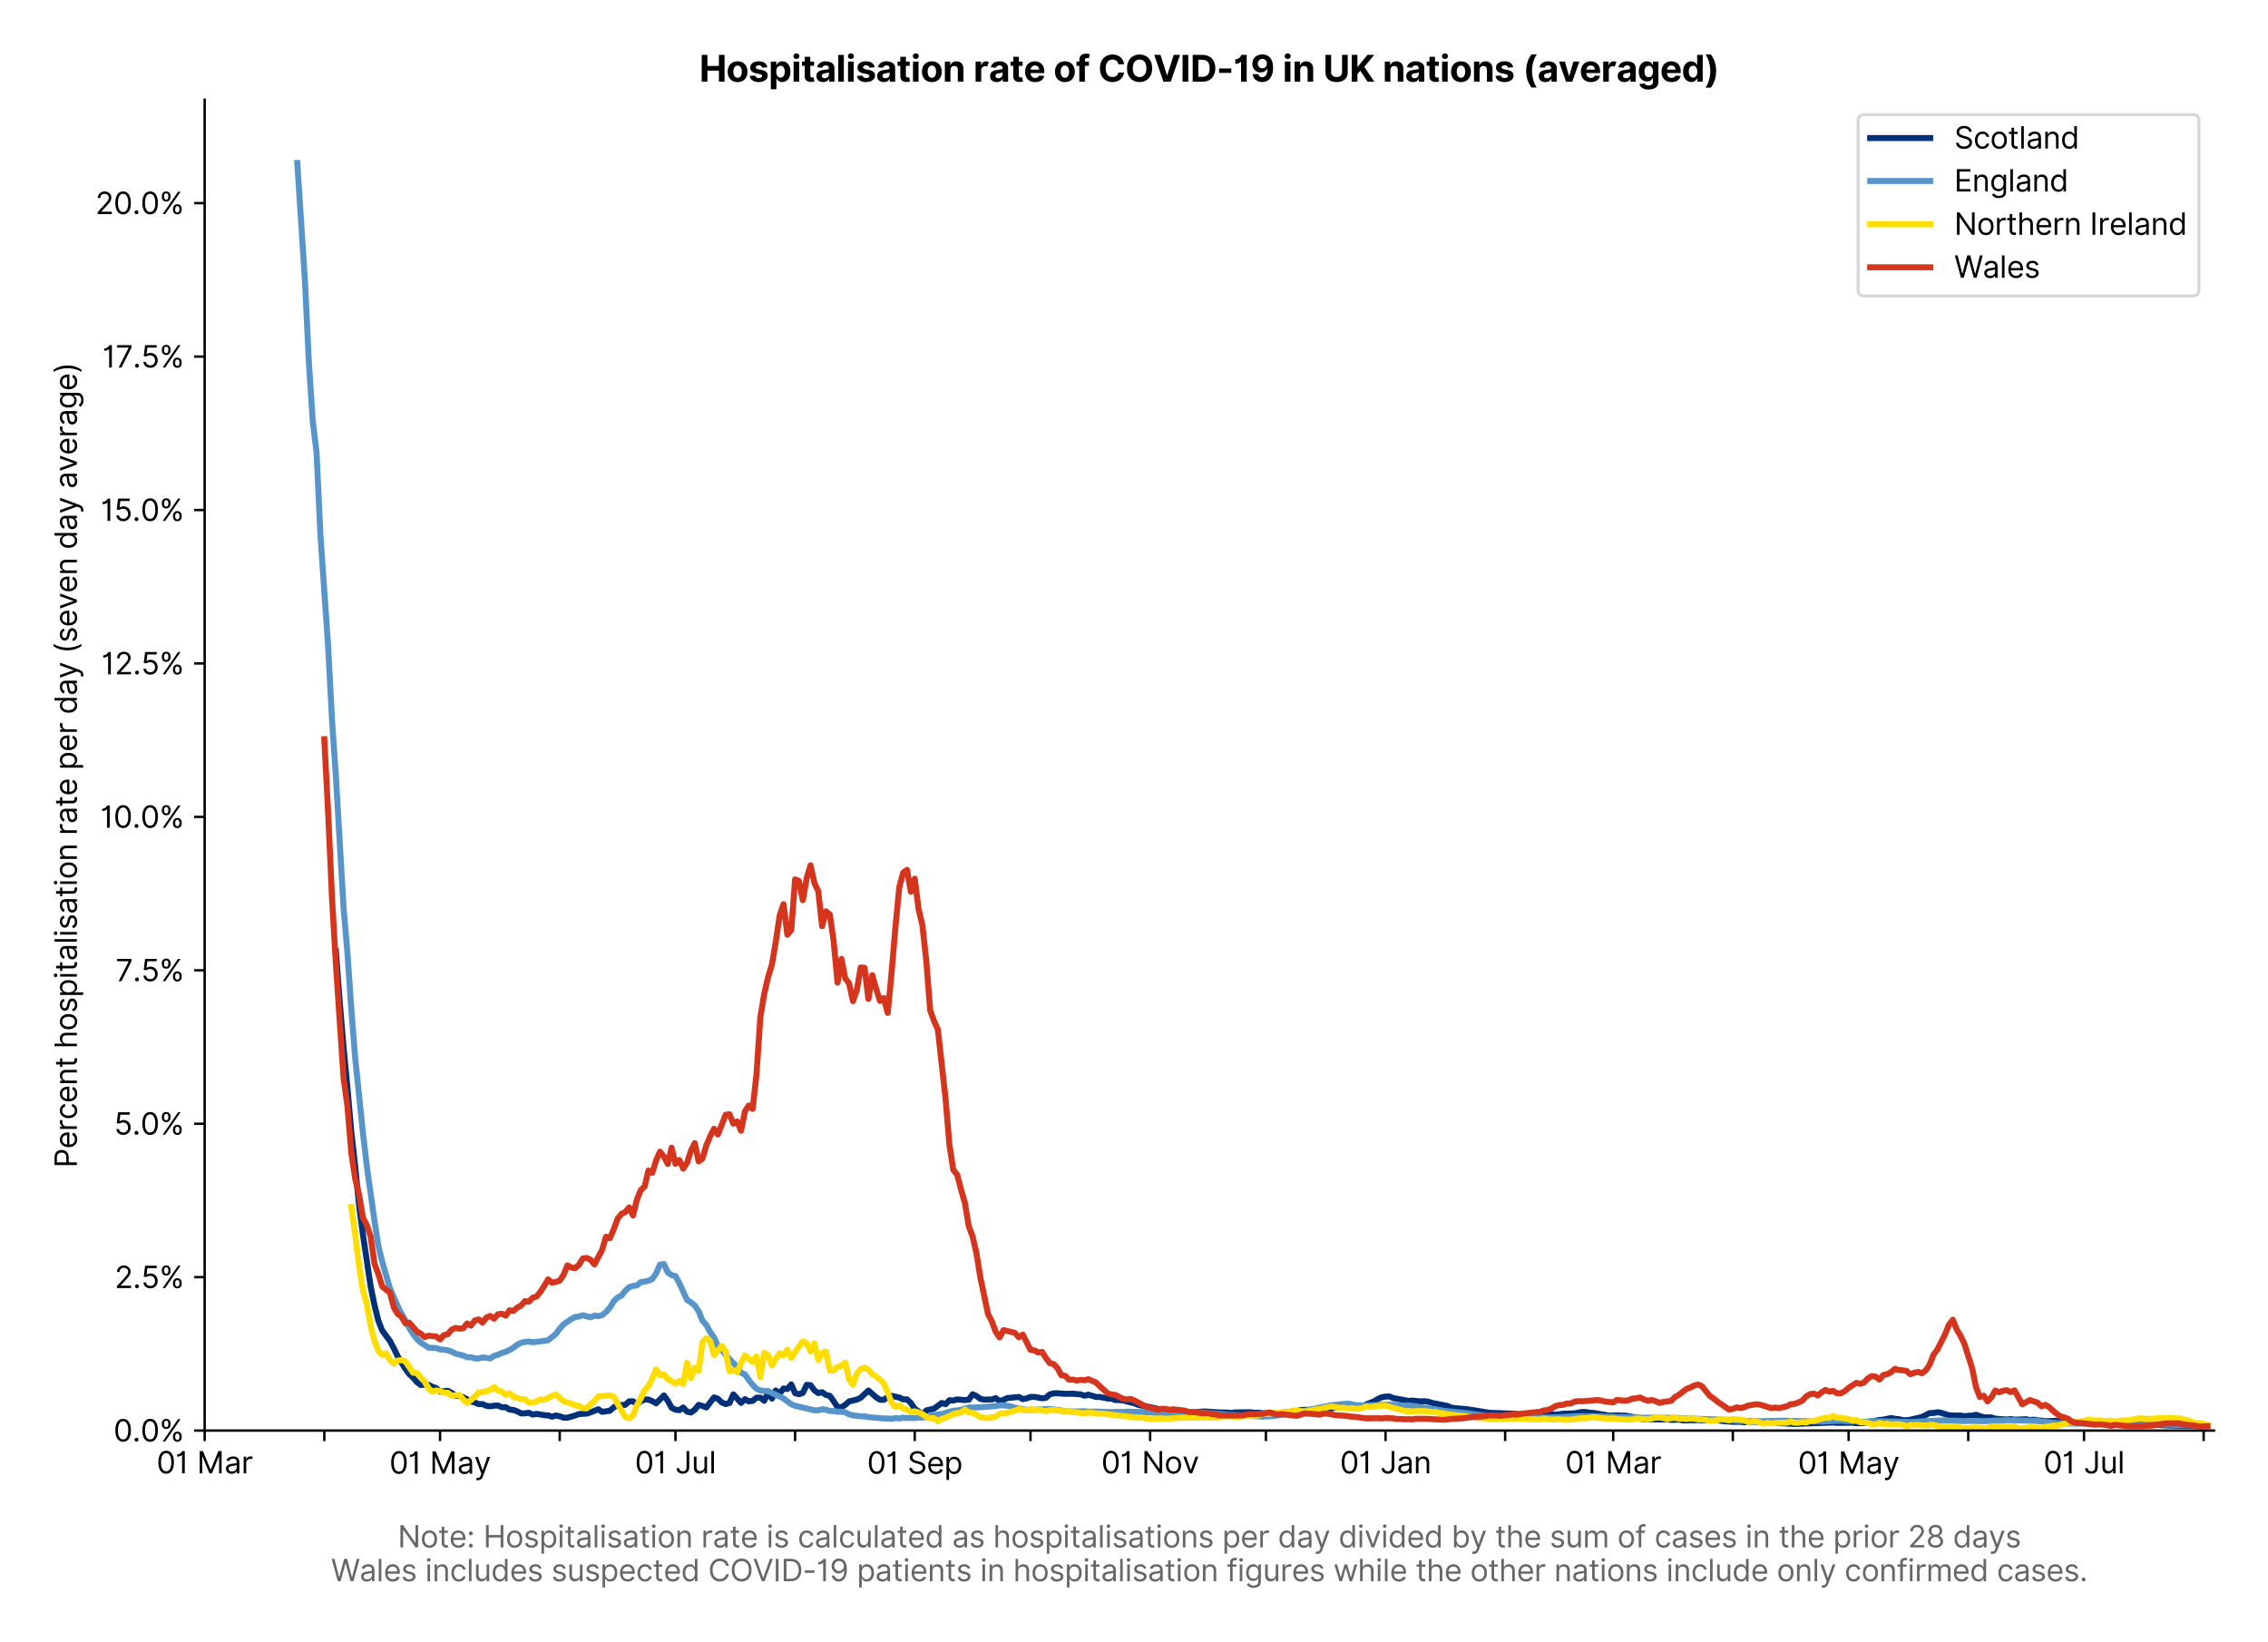 <?xml version="1.0" encoding="utf-8" standalone="no"?>
<!DOCTYPE svg PUBLIC "-//W3C//DTD SVG 1.1//EN"
  "http://www.w3.org/Graphics/SVG/1.1/DTD/svg11.dtd">
<svg version="1.1" viewBox="0 0 755.806 547.103" xmlns="http://www.w3.org/2000/svg" xmlns:xlink="http://www.w3.org/1999/xlink">
 <defs>
  <style type="text/css">*{stroke-linecap:butt;stroke-linejoin:round;}</style>
 </defs>
 <g id="figure_1">
  <g id="patch_1">
   <path d="M 0 547.103 
L 755.806 547.103 
L 755.806 0 
L 0 0 
z
" style="fill:#ffffff;"/>
  </g>
  <g id="axes_1">
   <g id="patch_2">
    <path d="M 68.206 476.745 
L 737.806 476.745 
L 737.806 33.225 
L 68.206 33.225 
z
" style="fill:#ffffff;"/>
   </g>
   <g id="matplotlib.axis_1">
    <g id="xtick_1">
     <g id="line2d_1">
      <defs>
       <path d="M 0 0 
L 0 3.5 
" id="m3a450c43b0" style="stroke:#000000;stroke-width:0.8;"/>
      </defs>
      <g>
       <use style="stroke:#000000;stroke-width:0.8;" x="68.206" xlink:href="#m3a450c43b0" y="476.745"/>
      </g>
     </g>
     <g id="text_1">
      <!-- 01 Mar -->
      <g transform="translate(52.17 491.018)scale(0.1 -0.1)">
       <defs>
        <path d="M 2000 -64 
Q 1230 -64 806 561 
Q 382 1186 382 2327 
Q 382 3459 809 4088 
Q 1236 4718 2000 4718 
Q 2764 4718 3191 4088 
Q 3618 3459 3618 2327 
Q 3618 1186 3194 561 
Q 2771 -64 2000 -64 
z
M 2000 436 
Q 2509 436 2791 927 
Q 3073 1418 3073 2327 
Q 3073 3234 2789 3730 
Q 2505 4227 2000 4227 
Q 1496 4227 1211 3730 
Q 927 3234 927 2327 
Q 927 1418 1210 927 
Q 1493 436 2000 436 
z
" id="Inter-Regular-30" transform="scale(0.016)"/>
        <path d="M 1973 4655 
L 1973 0 
L 1409 0 
L 1409 3836 
L 1373 3836 
Q 1341 3773 1209 3692 
Q 1077 3611 868 3551 
Q 659 3491 391 3491 
L 391 3964 
Q 661 3964 859 4061 
Q 1057 4159 1190 4291 
Q 1323 4423 1392 4529 
Q 1461 4636 1473 4655 
L 1973 4655 
z
" id="Inter-Regular-31" transform="scale(0.016)"/>
        <path id="Inter-Regular-20" transform="scale(0.016)"/>
        <path d="M 564 4655 
L 1236 4655 
L 2818 791 
L 2873 791 
L 4455 4655 
L 5127 4655 
L 5127 0 
L 4600 0 
L 4600 3536 
L 4555 3536 
L 3100 0 
L 2591 0 
L 1136 3536 
L 1091 3536 
L 1091 0 
L 564 0 
L 564 4655 
z
" id="Inter-Regular-4d" transform="scale(0.016)"/>
        <path d="M 1518 -82 
Q 1186 -82 916 44 
Q 646 170 486 410 
Q 327 650 327 991 
Q 327 1291 445 1478 
Q 564 1666 761 1773 
Q 959 1880 1199 1933 
Q 1439 1986 1682 2018 
Q 2000 2059 2199 2080 
Q 2398 2102 2490 2154 
Q 2582 2207 2582 2336 
L 2582 2355 
Q 2582 2691 2399 2877 
Q 2216 3064 1846 3064 
Q 1461 3064 1243 2895 
Q 1025 2727 936 2536 
L 427 2718 
Q 564 3036 792 3214 
Q 1021 3393 1292 3464 
Q 1564 3536 1827 3536 
Q 1996 3536 2215 3496 
Q 2434 3457 2640 3334 
Q 2846 3211 2982 2963 
Q 3118 2716 3118 2300 
L 3118 0 
L 2582 0 
L 2582 473 
L 2555 473 
Q 2500 359 2373 229 
Q 2246 100 2034 9 
Q 1823 -82 1518 -82 
z
M 1600 400 
Q 1918 400 2137 525 
Q 2357 650 2469 847 
Q 2582 1045 2582 1264 
L 2582 1755 
Q 2548 1714 2433 1681 
Q 2318 1648 2169 1624 
Q 2021 1600 1881 1583 
Q 1741 1566 1655 1555 
Q 1446 1527 1265 1467 
Q 1084 1407 974 1287 
Q 864 1168 864 964 
Q 864 684 1072 542 
Q 1280 400 1600 400 
z
" id="Inter-Regular-61" transform="scale(0.016)"/>
        <path d="M 491 0 
L 491 3491 
L 1009 3491 
L 1009 2964 
L 1046 2964 
Q 1139 3223 1389 3384 
Q 1639 3545 1955 3545 
Q 2100 3545 2209 3511 
Q 2318 3477 2400 3418 
L 2218 2964 
Q 2161 2993 2085 3010 
Q 2009 3027 1909 3027 
Q 1527 3027 1277 2794 
Q 1027 2561 1027 2209 
L 1027 0 
L 491 0 
z
" id="Inter-Regular-72" transform="scale(0.016)"/>
       </defs>
       <use xlink:href="#Inter-Regular-30"/>
       <use x="62.5" xlink:href="#Inter-Regular-31"/>
       <use x="106.676" xlink:href="#Inter-Regular-20"/>
       <use x="134.801" xlink:href="#Inter-Regular-4d"/>
       <use x="225.994" xlink:href="#Inter-Regular-61"/>
       <use x="282.386" xlink:href="#Inter-Regular-72"/>
      </g>
     </g>
    </g>
    <g id="xtick_2">
     <g id="line2d_2">
      <g>
       <use style="stroke:#000000;stroke-width:0.8;" x="108.073" xlink:href="#m3a450c43b0" y="476.745"/>
      </g>
     </g>
    </g>
    <g id="xtick_3">
     <g id="line2d_3">
      <g>
       <use style="stroke:#000000;stroke-width:0.8;" x="146.653" xlink:href="#m3a450c43b0" y="476.745"/>
      </g>
     </g>
     <g id="text_2">
      <!-- 01 May -->
      <g transform="translate(129.75 491.117)scale(0.1 -0.1)">
       <defs>
        <path d="M 818 -1355 
Q 682 -1355 575 -1333 
Q 468 -1311 427 -1291 
L 564 -818 
Q 857 -893 1053 -814 
Q 1250 -736 1391 -345 
L 1509 -18 
L 218 3491 
L 800 3491 
L 1764 709 
L 1800 709 
L 2764 3491 
L 3346 3491 
L 1846 -564 
Q 1550 -1355 818 -1355 
z
" id="Inter-Regular-79" transform="scale(0.016)"/>
       </defs>
       <use xlink:href="#Inter-Regular-30"/>
       <use x="62.5" xlink:href="#Inter-Regular-31"/>
       <use x="106.676" xlink:href="#Inter-Regular-20"/>
       <use x="134.801" xlink:href="#Inter-Regular-4d"/>
       <use x="225.994" xlink:href="#Inter-Regular-61"/>
       <use x="282.386" xlink:href="#Inter-Regular-79"/>
      </g>
     </g>
    </g>
    <g id="xtick_4">
     <g id="line2d_4">
      <g>
       <use style="stroke:#000000;stroke-width:0.8;" x="186.519" xlink:href="#m3a450c43b0" y="476.745"/>
      </g>
     </g>
    </g>
    <g id="xtick_5">
     <g id="line2d_5">
      <g>
       <use style="stroke:#000000;stroke-width:0.8;" x="225.099" xlink:href="#m3a450c43b0" y="476.745"/>
      </g>
     </g>
     <g id="text_3">
      <!-- 01 Jul -->
      <g transform="translate(211.556 491.018)scale(0.1 -0.1)">
       <defs>
        <path d="M 2346 4655 
L 2909 4655 
L 2909 1327 
Q 2909 657 2549 296 
Q 2189 -64 1582 -64 
Q 1200 -64 902 76 
Q 605 216 434 475 
Q 264 734 264 1091 
L 818 1091 
Q 818 795 1034 615 
Q 1250 436 1582 436 
Q 1948 436 2147 664 
Q 2346 893 2346 1327 
L 2346 4655 
z
" id="Inter-Regular-4a" transform="scale(0.016)"/>
        <path d="M 2691 1427 
L 2691 3491 
L 3227 3491 
L 3227 0 
L 2691 0 
L 2691 591 
L 2655 591 
Q 2532 325 2273 140 
Q 2014 -45 1618 -45 
Q 1127 -45 809 280 
Q 491 605 491 1273 
L 491 3491 
L 1027 3491 
L 1027 1309 
Q 1027 927 1242 700 
Q 1457 473 1791 473 
Q 1991 473 2199 575 
Q 2407 677 2549 888 
Q 2691 1100 2691 1427 
z
" id="Inter-Regular-75" transform="scale(0.016)"/>
        <path d="M 1027 4655 
L 1027 0 
L 491 0 
L 491 4655 
L 1027 4655 
z
" id="Inter-Regular-6c" transform="scale(0.016)"/>
       </defs>
       <use xlink:href="#Inter-Regular-30"/>
       <use x="62.5" xlink:href="#Inter-Regular-31"/>
       <use x="106.676" xlink:href="#Inter-Regular-20"/>
       <use x="134.801" xlink:href="#Inter-Regular-4a"/>
       <use x="189.063" xlink:href="#Inter-Regular-75"/>
       <use x="247.159" xlink:href="#Inter-Regular-6c"/>
      </g>
     </g>
    </g>
    <g id="xtick_6">
     <g id="line2d_6">
      <g>
       <use style="stroke:#000000;stroke-width:0.8;" x="264.966" xlink:href="#m3a450c43b0" y="476.745"/>
      </g>
     </g>
    </g>
    <g id="xtick_7">
     <g id="line2d_7">
      <g>
       <use style="stroke:#000000;stroke-width:0.8;" x="304.832" xlink:href="#m3a450c43b0" y="476.745"/>
      </g>
     </g>
     <g id="text_4">
      <!-- 01 Sep -->
      <g transform="translate(288.944 491.117)scale(0.1 -0.1)">
       <defs>
        <path d="M 3109 3491 
Q 3068 3836 2777 4027 
Q 2486 4218 2064 4218 
Q 1600 4218 1318 3999 
Q 1036 3780 1036 3445 
Q 1036 3195 1189 3042 
Q 1343 2889 1553 2803 
Q 1764 2718 1936 2673 
L 2409 2545 
Q 2591 2498 2815 2414 
Q 3039 2330 3244 2185 
Q 3450 2041 3584 1816 
Q 3718 1591 3718 1264 
Q 3718 886 3521 581 
Q 3325 277 2949 97 
Q 2573 -82 2036 -82 
Q 1286 -82 845 272 
Q 405 627 364 1200 
L 946 1200 
Q 968 936 1124 764 
Q 1280 593 1519 510 
Q 1759 427 2036 427 
Q 2359 427 2616 533 
Q 2873 639 3023 828 
Q 3173 1018 3173 1273 
Q 3173 1505 3043 1650 
Q 2914 1795 2702 1886 
Q 2491 1977 2246 2045 
L 1673 2209 
Q 1127 2366 809 2657 
Q 491 2948 491 3418 
Q 491 3809 703 4101 
Q 916 4393 1276 4555 
Q 1636 4718 2082 4718 
Q 2532 4718 2882 4558 
Q 3232 4398 3437 4120 
Q 3643 3843 3655 3491 
L 3109 3491 
z
" id="Inter-Regular-53" transform="scale(0.016)"/>
        <path d="M 1955 -73 
Q 1450 -73 1085 151 
Q 721 375 524 778 
Q 327 1182 327 1718 
Q 327 2255 524 2665 
Q 721 3075 1074 3305 
Q 1427 3536 1900 3536 
Q 2173 3536 2439 3445 
Q 2705 3355 2923 3151 
Q 3141 2948 3270 2614 
Q 3400 2280 3400 1791 
L 3400 1564 
L 866 1564 
Q 884 1005 1183 707 
Q 1482 409 1955 409 
Q 2271 409 2498 545 
Q 2725 682 2827 955 
L 3346 809 
Q 3223 414 2854 170 
Q 2486 -73 1955 -73 
z
M 866 2027 
L 2855 2027 
Q 2855 2470 2595 2762 
Q 2336 3055 1900 3055 
Q 1593 3055 1368 2911 
Q 1143 2768 1013 2533 
Q 884 2298 866 2027 
z
" id="Inter-Regular-65" transform="scale(0.016)"/>
        <path d="M 491 -1309 
L 491 3491 
L 1009 3491 
L 1009 2936 
L 1073 2936 
Q 1132 3027 1237 3169 
Q 1343 3311 1542 3423 
Q 1741 3536 2082 3536 
Q 2523 3536 2859 3315 
Q 3196 3095 3384 2690 
Q 3573 2286 3573 1736 
Q 3573 1182 3384 776 
Q 3196 370 2861 148 
Q 2527 -73 2091 -73 
Q 1755 -73 1552 39 
Q 1350 152 1241 296 
Q 1132 441 1073 536 
L 1027 536 
L 1027 -1309 
L 491 -1309 
z
M 1018 1745 
Q 1018 1152 1276 780 
Q 1534 409 2018 409 
Q 2355 409 2581 587 
Q 2807 766 2921 1069 
Q 3036 1373 3036 1745 
Q 3036 2114 2923 2410 
Q 2811 2707 2585 2881 
Q 2359 3055 2018 3055 
Q 1527 3055 1272 2693 
Q 1018 2332 1018 1745 
z
" id="Inter-Regular-70" transform="scale(0.016)"/>
       </defs>
       <use xlink:href="#Inter-Regular-30"/>
       <use x="62.5" xlink:href="#Inter-Regular-31"/>
       <use x="106.676" xlink:href="#Inter-Regular-20"/>
       <use x="134.801" xlink:href="#Inter-Regular-53"/>
       <use x="198.58" xlink:href="#Inter-Regular-65"/>
       <use x="256.818" xlink:href="#Inter-Regular-70"/>
      </g>
     </g>
    </g>
    <g id="xtick_8">
     <g id="line2d_8">
      <g>
       <use style="stroke:#000000;stroke-width:0.8;" x="343.412" xlink:href="#m3a450c43b0" y="476.745"/>
      </g>
     </g>
    </g>
    <g id="xtick_9">
     <g id="line2d_9">
      <g>
       <use style="stroke:#000000;stroke-width:0.8;" x="383.278" xlink:href="#m3a450c43b0" y="476.745"/>
      </g>
     </g>
     <g id="text_5">
      <!-- 01 Nov -->
      <g transform="translate(367.007 491.018)scale(0.1 -0.1)">
       <defs>
        <path d="M 4255 4655 
L 4255 0 
L 3709 0 
L 1173 3655 
L 1127 3655 
L 1127 0 
L 564 0 
L 564 4655 
L 1109 4655 
L 3655 991 
L 3700 991 
L 3700 4655 
L 4255 4655 
z
" id="Inter-Regular-4e" transform="scale(0.016)"/>
        <path d="M 1909 -73 
Q 1436 -73 1080 152 
Q 725 377 526 781 
Q 327 1186 327 1727 
Q 327 2273 526 2679 
Q 725 3086 1080 3311 
Q 1436 3536 1909 3536 
Q 2382 3536 2737 3311 
Q 3093 3086 3292 2679 
Q 3491 2273 3491 1727 
Q 3491 1186 3292 781 
Q 3093 377 2737 152 
Q 2382 -73 1909 -73 
z
M 1909 409 
Q 2268 409 2500 593 
Q 2732 777 2843 1077 
Q 2955 1377 2955 1727 
Q 2955 2077 2843 2379 
Q 2732 2682 2500 2868 
Q 2268 3055 1909 3055 
Q 1550 3055 1318 2868 
Q 1086 2682 975 2379 
Q 864 2077 864 1727 
Q 864 1377 975 1077 
Q 1086 777 1318 593 
Q 1550 409 1909 409 
z
" id="Inter-Regular-6f" transform="scale(0.016)"/>
        <path d="M 3346 3491 
L 2055 0 
L 1509 0 
L 218 3491 
L 800 3491 
L 1764 709 
L 1800 709 
L 2764 3491 
L 3346 3491 
z
" id="Inter-Regular-76" transform="scale(0.016)"/>
       </defs>
       <use xlink:href="#Inter-Regular-30"/>
       <use x="62.5" xlink:href="#Inter-Regular-31"/>
       <use x="106.676" xlink:href="#Inter-Regular-20"/>
       <use x="134.801" xlink:href="#Inter-Regular-4e"/>
       <use x="210.085" xlink:href="#Inter-Regular-6f"/>
       <use x="269.744" xlink:href="#Inter-Regular-76"/>
      </g>
     </g>
    </g>
    <g id="xtick_10">
     <g id="line2d_10">
      <g>
       <use style="stroke:#000000;stroke-width:0.8;" x="421.859" xlink:href="#m3a450c43b0" y="476.745"/>
      </g>
     </g>
    </g>
    <g id="xtick_11">
     <g id="line2d_11">
      <g>
       <use style="stroke:#000000;stroke-width:0.8;" x="461.725" xlink:href="#m3a450c43b0" y="476.745"/>
      </g>
     </g>
     <g id="text_6">
      <!-- 01 Jan -->
      <g transform="translate(446.526 491.018)scale(0.1 -0.1)">
       <defs>
        <path d="M 1027 2100 
L 1027 0 
L 491 0 
L 491 3491 
L 1009 3491 
L 1009 2945 
L 1055 2945 
Q 1177 3211 1427 3373 
Q 1677 3536 2073 3536 
Q 2602 3536 2928 3211 
Q 3255 2886 3255 2218 
L 3255 0 
L 2718 0 
L 2718 2182 
Q 2718 2593 2504 2824 
Q 2291 3055 1918 3055 
Q 1534 3055 1280 2806 
Q 1027 2557 1027 2100 
z
" id="Inter-Regular-6e" transform="scale(0.016)"/>
       </defs>
       <use xlink:href="#Inter-Regular-30"/>
       <use x="62.5" xlink:href="#Inter-Regular-31"/>
       <use x="106.676" xlink:href="#Inter-Regular-20"/>
       <use x="134.801" xlink:href="#Inter-Regular-4a"/>
       <use x="189.063" xlink:href="#Inter-Regular-61"/>
       <use x="245.455" xlink:href="#Inter-Regular-6e"/>
      </g>
     </g>
    </g>
    <g id="xtick_12">
     <g id="line2d_12">
      <g>
       <use style="stroke:#000000;stroke-width:0.8;" x="501.591" xlink:href="#m3a450c43b0" y="476.745"/>
      </g>
     </g>
    </g>
    <g id="xtick_13">
     <g id="line2d_13">
      <g>
       <use style="stroke:#000000;stroke-width:0.8;" x="537.599" xlink:href="#m3a450c43b0" y="476.745"/>
      </g>
     </g>
     <g id="text_7">
      <!-- 01 Mar -->
      <g transform="translate(521.563 491.018)scale(0.1 -0.1)">
       <use xlink:href="#Inter-Regular-30"/>
       <use x="62.5" xlink:href="#Inter-Regular-31"/>
       <use x="106.676" xlink:href="#Inter-Regular-20"/>
       <use x="134.801" xlink:href="#Inter-Regular-4d"/>
       <use x="225.994" xlink:href="#Inter-Regular-61"/>
       <use x="282.386" xlink:href="#Inter-Regular-72"/>
      </g>
     </g>
    </g>
    <g id="xtick_14">
     <g id="line2d_14">
      <g>
       <use style="stroke:#000000;stroke-width:0.8;" x="577.466" xlink:href="#m3a450c43b0" y="476.745"/>
      </g>
     </g>
    </g>
    <g id="xtick_15">
     <g id="line2d_15">
      <g>
       <use style="stroke:#000000;stroke-width:0.8;" x="616.046" xlink:href="#m3a450c43b0" y="476.745"/>
      </g>
     </g>
     <g id="text_8">
      <!-- 01 May -->
      <g transform="translate(599.143 491.117)scale(0.1 -0.1)">
       <use xlink:href="#Inter-Regular-30"/>
       <use x="62.5" xlink:href="#Inter-Regular-31"/>
       <use x="106.676" xlink:href="#Inter-Regular-20"/>
       <use x="134.801" xlink:href="#Inter-Regular-4d"/>
       <use x="225.994" xlink:href="#Inter-Regular-61"/>
       <use x="282.386" xlink:href="#Inter-Regular-79"/>
      </g>
     </g>
    </g>
    <g id="xtick_16">
     <g id="line2d_16">
      <g>
       <use style="stroke:#000000;stroke-width:0.8;" x="655.912" xlink:href="#m3a450c43b0" y="476.745"/>
      </g>
     </g>
    </g>
    <g id="xtick_17">
     <g id="line2d_17">
      <g>
       <use style="stroke:#000000;stroke-width:0.8;" x="694.492" xlink:href="#m3a450c43b0" y="476.745"/>
      </g>
     </g>
     <g id="text_9">
      <!-- 01 Jul -->
      <g transform="translate(680.949 491.018)scale(0.1 -0.1)">
       <use xlink:href="#Inter-Regular-30"/>
       <use x="62.5" xlink:href="#Inter-Regular-31"/>
       <use x="106.676" xlink:href="#Inter-Regular-20"/>
       <use x="134.801" xlink:href="#Inter-Regular-4a"/>
       <use x="189.063" xlink:href="#Inter-Regular-75"/>
       <use x="247.159" xlink:href="#Inter-Regular-6c"/>
      </g>
     </g>
    </g>
    <g id="xtick_18">
     <g id="line2d_18">
      <g>
       <use style="stroke:#000000;stroke-width:0.8;" x="734.359" xlink:href="#m3a450c43b0" y="476.745"/>
      </g>
     </g>
    </g>
    <g id="text_10">
     <!--  -->
     <g style="fill:#666666;" transform="translate(403.006 504.507)scale(0.1 -0.1)"/>
     <!-- Note: Hospitalisation rate is calculated as hospitalisations per day divided by the sum of cases in the prior 28 days -->
     <g style="fill:#666666;" transform="translate(132.541 515.69)scale(0.1 -0.1)">
      <defs>
       <path d="M 2009 3491 
L 2009 3036 
L 1264 3036 
L 1264 1000 
Q 1264 773 1331 660 
Q 1398 548 1503 510 
Q 1609 473 1727 473 
Q 1816 473 1873 483 
Q 1930 493 1964 500 
L 2073 18 
Q 2018 -2 1920 -23 
Q 1823 -45 1673 -45 
Q 1446 -45 1228 52 
Q 1011 150 869 350 
Q 727 550 727 855 
L 727 3036 
L 200 3036 
L 200 3491 
L 727 3491 
L 727 4327 
L 1264 4327 
L 1264 3491 
L 2009 3491 
z
" id="Inter-Regular-74" transform="scale(0.016)"/>
       <path d="M 882 -36 
Q 714 -36 593 84 
Q 473 205 473 373 
Q 473 541 593 661 
Q 714 782 882 782 
Q 1050 782 1170 661 
Q 1291 541 1291 373 
Q 1291 205 1170 84 
Q 1050 -36 882 -36 
z
M 882 2524 
Q 714 2524 593 2644 
Q 473 2765 473 2933 
Q 473 3101 593 3221 
Q 714 3342 882 3342 
Q 1050 3342 1170 3221 
Q 1291 3101 1291 2933 
Q 1291 2765 1170 2644 
Q 1050 2524 882 2524 
z
" id="Inter-Regular-3a" transform="scale(0.016)"/>
       <path d="M 564 0 
L 564 4655 
L 1127 4655 
L 1127 2582 
L 3609 2582 
L 3609 4655 
L 4173 4655 
L 4173 0 
L 3609 0 
L 3609 2082 
L 1127 2082 
L 1127 0 
L 564 0 
z
" id="Inter-Regular-48" transform="scale(0.016)"/>
       <path d="M 2964 2709 
L 2482 2573 
Q 2411 2755 2245 2914 
Q 2080 3073 1727 3073 
Q 1407 3073 1194 2926 
Q 982 2780 982 2555 
Q 982 2355 1127 2239 
Q 1273 2123 1582 2045 
L 2100 1918 
Q 3027 1691 3027 973 
Q 3027 673 2855 436 
Q 2684 200 2377 63 
Q 2071 -73 1664 -73 
Q 1130 -73 780 159 
Q 430 391 336 836 
L 846 964 
Q 989 400 1655 400 
Q 2030 400 2251 560 
Q 2473 720 2473 945 
Q 2473 1316 1955 1436 
L 1373 1573 
Q 893 1686 669 1926 
Q 446 2166 446 2527 
Q 446 2823 613 3050 
Q 780 3277 1069 3406 
Q 1359 3536 1727 3536 
Q 2246 3536 2542 3309 
Q 2839 3082 2964 2709 
z
" id="Inter-Regular-73" transform="scale(0.016)"/>
       <path d="M 491 0 
L 491 3491 
L 1027 3491 
L 1027 0 
L 491 0 
z
M 764 4073 
Q 607 4073 494 4179 
Q 382 4286 382 4436 
Q 382 4586 494 4693 
Q 607 4800 764 4800 
Q 921 4800 1033 4693 
Q 1146 4586 1146 4436 
Q 1146 4286 1033 4179 
Q 921 4073 764 4073 
z
" id="Inter-Regular-69" transform="scale(0.016)"/>
       <path d="M 1909 -73 
Q 1418 -73 1063 159 
Q 709 391 518 798 
Q 327 1205 327 1727 
Q 327 2259 524 2667 
Q 721 3075 1074 3305 
Q 1427 3536 1900 3536 
Q 2268 3536 2563 3400 
Q 2859 3264 3047 3018 
Q 3236 2773 3282 2445 
L 2746 2445 
Q 2684 2684 2474 2869 
Q 2264 3055 1909 3055 
Q 1439 3055 1151 2697 
Q 864 2339 864 1745 
Q 864 1139 1148 774 
Q 1432 409 1909 409 
Q 2223 409 2447 570 
Q 2671 732 2746 1018 
L 3282 1018 
Q 3236 709 3058 462 
Q 2880 216 2588 71 
Q 2296 -73 1909 -73 
z
" id="Inter-Regular-63" transform="scale(0.016)"/>
       <path d="M 1809 -73 
Q 1373 -73 1039 148 
Q 705 370 516 776 
Q 327 1182 327 1736 
Q 327 2286 516 2690 
Q 705 3095 1041 3315 
Q 1377 3536 1818 3536 
Q 2159 3536 2358 3423 
Q 2557 3311 2662 3169 
Q 2768 3027 2827 2936 
L 2873 2936 
L 2873 4655 
L 3409 4655 
L 3409 0 
L 2891 0 
L 2891 536 
L 2827 536 
Q 2768 441 2659 296 
Q 2550 152 2348 39 
Q 2146 -73 1809 -73 
z
M 1882 409 
Q 2366 409 2624 780 
Q 2882 1152 2882 1745 
Q 2882 2332 2627 2693 
Q 2373 3055 1882 3055 
Q 1541 3055 1315 2881 
Q 1089 2707 976 2410 
Q 864 2114 864 1745 
Q 864 1373 978 1069 
Q 1093 766 1319 587 
Q 1546 409 1882 409 
z
" id="Inter-Regular-64" transform="scale(0.016)"/>
       <path d="M 1027 2100 
L 1027 0 
L 491 0 
L 491 4655 
L 1027 4655 
L 1027 2945 
L 1073 2945 
Q 1196 3216 1442 3376 
Q 1689 3536 2100 3536 
Q 2636 3536 2963 3213 
Q 3291 2891 3291 2218 
L 3291 0 
L 2755 0 
L 2755 2182 
Q 2755 2598 2540 2826 
Q 2325 3055 1946 3055 
Q 1548 3055 1287 2806 
Q 1027 2557 1027 2100 
z
" id="Inter-Regular-68" transform="scale(0.016)"/>
       <path d="M 564 0 
L 564 4655 
L 1100 4655 
L 1100 2936 
L 1146 2936 
Q 1205 3027 1310 3169 
Q 1416 3311 1615 3423 
Q 1814 3536 2155 3536 
Q 2596 3536 2932 3315 
Q 3268 3095 3457 2690 
Q 3646 2286 3646 1736 
Q 3646 1182 3457 776 
Q 3268 370 2934 148 
Q 2600 -73 2164 -73 
Q 1827 -73 1625 39 
Q 1423 152 1314 296 
Q 1205 441 1146 536 
L 1082 536 
L 1082 0 
L 564 0 
z
M 1091 1745 
Q 1091 1152 1349 780 
Q 1607 409 2091 409 
Q 2427 409 2653 587 
Q 2880 766 2994 1069 
Q 3109 1373 3109 1745 
Q 3109 2114 2996 2410 
Q 2884 2707 2658 2881 
Q 2432 3055 2091 3055 
Q 1600 3055 1345 2693 
Q 1091 2332 1091 1745 
z
" id="Inter-Regular-62" transform="scale(0.016)"/>
       <path d="M 491 0 
L 491 3491 
L 1009 3491 
L 1009 2945 
L 1055 2945 
Q 1164 3225 1407 3380 
Q 1650 3536 1991 3536 
Q 2336 3536 2567 3380 
Q 2798 3225 2927 2945 
L 2964 2945 
Q 3098 3216 3366 3376 
Q 3634 3536 4009 3536 
Q 4477 3536 4775 3244 
Q 5073 2952 5073 2336 
L 5073 0 
L 4536 0 
L 4536 2336 
Q 4536 2723 4325 2889 
Q 4114 3055 3827 3055 
Q 3459 3055 3257 2833 
Q 3055 2611 3055 2273 
L 3055 0 
L 2509 0 
L 2509 2391 
Q 2509 2689 2316 2872 
Q 2123 3055 1818 3055 
Q 1609 3055 1428 2943 
Q 1248 2832 1137 2635 
Q 1027 2439 1027 2182 
L 1027 0 
L 491 0 
z
" id="Inter-Regular-6d" transform="scale(0.016)"/>
       <path d="M 2046 3491 
L 2046 3036 
L 1264 3036 
L 1264 0 
L 727 0 
L 727 3036 
L 164 3036 
L 164 3491 
L 727 3491 
L 727 3973 
Q 727 4273 868 4473 
Q 1009 4673 1234 4773 
Q 1459 4873 1709 4873 
Q 1907 4873 2032 4841 
Q 2157 4809 2218 4782 
L 2064 4318 
Q 2023 4332 1951 4352 
Q 1880 4373 1764 4373 
Q 1498 4373 1381 4239 
Q 1264 4105 1264 3845 
L 1264 3491 
L 2046 3491 
z
" id="Inter-Regular-66" transform="scale(0.016)"/>
       <path d="M 482 0 
L 482 409 
L 2018 2091 
Q 2289 2386 2464 2605 
Q 2639 2825 2724 3019 
Q 2809 3214 2809 3427 
Q 2809 3795 2553 4011 
Q 2298 4227 1918 4227 
Q 1514 4227 1275 3985 
Q 1036 3743 1036 3345 
L 500 3345 
Q 500 3755 688 4064 
Q 877 4373 1203 4545 
Q 1530 4718 1936 4718 
Q 2346 4718 2661 4545 
Q 2977 4373 3156 4079 
Q 3336 3786 3336 3427 
Q 3336 3170 3244 2926 
Q 3152 2682 2926 2383 
Q 2700 2084 2300 1655 
L 1255 536 
L 1255 500 
L 3418 500 
L 3418 0 
L 482 0 
z
" id="Inter-Regular-32" transform="scale(0.016)"/>
       <path d="M 1973 -64 
Q 1505 -64 1147 103 
Q 789 270 589 564 
Q 389 859 391 1236 
Q 389 1532 507 1783 
Q 625 2034 830 2203 
Q 1036 2373 1291 2418 
L 1291 2445 
Q 957 2532 759 2821 
Q 561 3111 564 3482 
Q 561 3836 743 4115 
Q 925 4395 1244 4556 
Q 1564 4718 1973 4718 
Q 2377 4718 2695 4556 
Q 3014 4395 3197 4115 
Q 3380 3836 3382 3482 
Q 3380 3111 3181 2821 
Q 2982 2532 2655 2445 
L 2655 2418 
Q 2907 2373 3109 2203 
Q 3311 2034 3431 1783 
Q 3552 1532 3555 1236 
Q 3552 859 3351 564 
Q 3150 270 2794 103 
Q 2439 -64 1973 -64 
z
M 1973 436 
Q 2446 436 2722 662 
Q 2998 889 3000 1264 
Q 2998 1527 2864 1729 
Q 2730 1932 2499 2048 
Q 2268 2164 1973 2164 
Q 1675 2164 1442 2048 
Q 1209 1932 1076 1729 
Q 943 1527 946 1264 
Q 943 889 1218 662 
Q 1493 436 1973 436 
z
M 1973 2645 
Q 2348 2645 2591 2864 
Q 2834 3084 2836 3445 
Q 2834 3800 2596 4013 
Q 2359 4227 1973 4227 
Q 1582 4227 1344 4013 
Q 1107 3800 1109 3445 
Q 1107 3084 1349 2864 
Q 1591 2645 1973 2645 
z
" id="Inter-Regular-38" transform="scale(0.016)"/>
      </defs>
      <use xlink:href="#Inter-Regular-4e"/>
      <use x="75.284" xlink:href="#Inter-Regular-6f"/>
      <use x="134.943" xlink:href="#Inter-Regular-74"/>
      <use x="171.307" xlink:href="#Inter-Regular-65"/>
      <use x="229.546" xlink:href="#Inter-Regular-3a"/>
      <use x="257.102" xlink:href="#Inter-Regular-20"/>
      <use x="285.227" xlink:href="#Inter-Regular-48"/>
      <use x="359.233" xlink:href="#Inter-Regular-6f"/>
      <use x="418.892" xlink:href="#Inter-Regular-73"/>
      <use x="471.165" xlink:href="#Inter-Regular-70"/>
      <use x="532.102" xlink:href="#Inter-Regular-69"/>
      <use x="555.824" xlink:href="#Inter-Regular-74"/>
      <use x="592.188" xlink:href="#Inter-Regular-61"/>
      <use x="648.58" xlink:href="#Inter-Regular-6c"/>
      <use x="672.301" xlink:href="#Inter-Regular-69"/>
      <use x="696.023" xlink:href="#Inter-Regular-73"/>
      <use x="748.296" xlink:href="#Inter-Regular-61"/>
      <use x="804.688" xlink:href="#Inter-Regular-74"/>
      <use x="841.051" xlink:href="#Inter-Regular-69"/>
      <use x="864.773" xlink:href="#Inter-Regular-6f"/>
      <use x="924.432" xlink:href="#Inter-Regular-6e"/>
      <use x="982.955" xlink:href="#Inter-Regular-20"/>
      <use x="1011.08" xlink:href="#Inter-Regular-72"/>
      <use x="1049.432" xlink:href="#Inter-Regular-61"/>
      <use x="1105.824" xlink:href="#Inter-Regular-74"/>
      <use x="1142.188" xlink:href="#Inter-Regular-65"/>
      <use x="1200.426" xlink:href="#Inter-Regular-20"/>
      <use x="1228.551" xlink:href="#Inter-Regular-69"/>
      <use x="1252.273" xlink:href="#Inter-Regular-73"/>
      <use x="1304.546" xlink:href="#Inter-Regular-20"/>
      <use x="1332.671" xlink:href="#Inter-Regular-63"/>
      <use x="1388.495" xlink:href="#Inter-Regular-61"/>
      <use x="1444.887" xlink:href="#Inter-Regular-6c"/>
      <use x="1468.608" xlink:href="#Inter-Regular-63"/>
      <use x="1524.432" xlink:href="#Inter-Regular-75"/>
      <use x="1582.529" xlink:href="#Inter-Regular-6c"/>
      <use x="1606.25" xlink:href="#Inter-Regular-61"/>
      <use x="1662.642" xlink:href="#Inter-Regular-74"/>
      <use x="1699.006" xlink:href="#Inter-Regular-65"/>
      <use x="1757.245" xlink:href="#Inter-Regular-64"/>
      <use x="1819.318" xlink:href="#Inter-Regular-20"/>
      <use x="1847.443" xlink:href="#Inter-Regular-61"/>
      <use x="1903.836" xlink:href="#Inter-Regular-73"/>
      <use x="1956.108" xlink:href="#Inter-Regular-20"/>
      <use x="1984.233" xlink:href="#Inter-Regular-68"/>
      <use x="2043.324" xlink:href="#Inter-Regular-6f"/>
      <use x="2102.983" xlink:href="#Inter-Regular-73"/>
      <use x="2155.256" xlink:href="#Inter-Regular-70"/>
      <use x="2216.194" xlink:href="#Inter-Regular-69"/>
      <use x="2239.915" xlink:href="#Inter-Regular-74"/>
      <use x="2276.279" xlink:href="#Inter-Regular-61"/>
      <use x="2332.671" xlink:href="#Inter-Regular-6c"/>
      <use x="2356.392" xlink:href="#Inter-Regular-69"/>
      <use x="2380.114" xlink:href="#Inter-Regular-73"/>
      <use x="2432.387" xlink:href="#Inter-Regular-61"/>
      <use x="2488.779" xlink:href="#Inter-Regular-74"/>
      <use x="2525.142" xlink:href="#Inter-Regular-69"/>
      <use x="2548.864" xlink:href="#Inter-Regular-6f"/>
      <use x="2608.523" xlink:href="#Inter-Regular-6e"/>
      <use x="2667.046" xlink:href="#Inter-Regular-73"/>
      <use x="2719.319" xlink:href="#Inter-Regular-20"/>
      <use x="2747.444" xlink:href="#Inter-Regular-70"/>
      <use x="2808.381" xlink:href="#Inter-Regular-65"/>
      <use x="2866.62" xlink:href="#Inter-Regular-72"/>
      <use x="2904.972" xlink:href="#Inter-Regular-20"/>
      <use x="2933.097" xlink:href="#Inter-Regular-64"/>
      <use x="2995.171" xlink:href="#Inter-Regular-61"/>
      <use x="3051.563" xlink:href="#Inter-Regular-79"/>
      <use x="3107.245" xlink:href="#Inter-Regular-20"/>
      <use x="3135.37" xlink:href="#Inter-Regular-64"/>
      <use x="3197.444" xlink:href="#Inter-Regular-69"/>
      <use x="3221.165" xlink:href="#Inter-Regular-76"/>
      <use x="3276.847" xlink:href="#Inter-Regular-69"/>
      <use x="3300.569" xlink:href="#Inter-Regular-64"/>
      <use x="3362.643" xlink:href="#Inter-Regular-65"/>
      <use x="3420.881" xlink:href="#Inter-Regular-64"/>
      <use x="3482.955" xlink:href="#Inter-Regular-20"/>
      <use x="3511.08" xlink:href="#Inter-Regular-62"/>
      <use x="3573.154" xlink:href="#Inter-Regular-79"/>
      <use x="3628.836" xlink:href="#Inter-Regular-20"/>
      <use x="3656.961" xlink:href="#Inter-Regular-74"/>
      <use x="3693.324" xlink:href="#Inter-Regular-68"/>
      <use x="3752.415" xlink:href="#Inter-Regular-65"/>
      <use x="3810.654" xlink:href="#Inter-Regular-20"/>
      <use x="3838.779" xlink:href="#Inter-Regular-73"/>
      <use x="3891.052" xlink:href="#Inter-Regular-75"/>
      <use x="3949.148" xlink:href="#Inter-Regular-6d"/>
      <use x="4036.08" xlink:href="#Inter-Regular-20"/>
      <use x="4064.205" xlink:href="#Inter-Regular-6f"/>
      <use x="4123.864" xlink:href="#Inter-Regular-66"/>
      <use x="4159.944" xlink:href="#Inter-Regular-20"/>
      <use x="4188.069" xlink:href="#Inter-Regular-63"/>
      <use x="4243.893" xlink:href="#Inter-Regular-61"/>
      <use x="4300.285" xlink:href="#Inter-Regular-73"/>
      <use x="4352.558" xlink:href="#Inter-Regular-65"/>
      <use x="4410.796" xlink:href="#Inter-Regular-73"/>
      <use x="4463.069" xlink:href="#Inter-Regular-20"/>
      <use x="4491.194" xlink:href="#Inter-Regular-69"/>
      <use x="4514.916" xlink:href="#Inter-Regular-6e"/>
      <use x="4573.438" xlink:href="#Inter-Regular-20"/>
      <use x="4601.563" xlink:href="#Inter-Regular-74"/>
      <use x="4637.927" xlink:href="#Inter-Regular-68"/>
      <use x="4697.018" xlink:href="#Inter-Regular-65"/>
      <use x="4755.256" xlink:href="#Inter-Regular-20"/>
      <use x="4783.381" xlink:href="#Inter-Regular-70"/>
      <use x="4844.319" xlink:href="#Inter-Regular-72"/>
      <use x="4882.671" xlink:href="#Inter-Regular-69"/>
      <use x="4906.393" xlink:href="#Inter-Regular-6f"/>
      <use x="4966.052" xlink:href="#Inter-Regular-72"/>
      <use x="5004.404" xlink:href="#Inter-Regular-20"/>
      <use x="5032.529" xlink:href="#Inter-Regular-32"/>
      <use x="5093.041" xlink:href="#Inter-Regular-38"/>
      <use x="5154.688" xlink:href="#Inter-Regular-20"/>
      <use x="5182.813" xlink:href="#Inter-Regular-64"/>
      <use x="5244.887" xlink:href="#Inter-Regular-61"/>
      <use x="5301.279" xlink:href="#Inter-Regular-79"/>
      <use x="5356.961" xlink:href="#Inter-Regular-73"/>
     </g>
     <!-- Wales includes suspected COVID-19 patients in hospitalisation figures while the other nations include only confirmed cases. -->
     <g style="fill:#666666;" transform="translate(110.316 526.944)scale(0.1 -0.1)">
      <defs>
       <path d="M 1409 0 
L 136 4655 
L 709 4655 
L 1682 864 
L 1727 864 
L 2718 4655 
L 3355 4655 
L 4346 864 
L 4391 864 
L 5364 4655 
L 5936 4655 
L 4664 0 
L 4082 0 
L 3055 3709 
L 3018 3709 
L 1991 0 
L 1409 0 
z
" id="Inter-Regular-57" transform="scale(0.016)"/>
       <path d="M 4309 3200 
L 3746 3200 
Q 3677 3523 3484 3743 
Q 3291 3964 3018 4077 
Q 2746 4191 2436 4191 
Q 2014 4191 1672 3977 
Q 1330 3764 1128 3348 
Q 927 2932 927 2327 
Q 927 1723 1128 1307 
Q 1330 891 1672 677 
Q 2014 464 2436 464 
Q 2746 464 3018 577 
Q 3291 691 3484 911 
Q 3677 1132 3746 1455 
L 4309 1455 
Q 4223 977 3957 637 
Q 3691 298 3298 117 
Q 2905 -64 2436 -64 
Q 1841 -64 1377 227 
Q 914 518 648 1054 
Q 382 1591 382 2327 
Q 382 3064 648 3600 
Q 914 4136 1377 4427 
Q 1841 4718 2436 4718 
Q 2905 4718 3298 4537 
Q 3691 4357 3957 4017 
Q 4223 3677 4309 3200 
z
" id="Inter-Regular-43" transform="scale(0.016)"/>
       <path d="M 4491 2327 
Q 4491 1591 4225 1054 
Q 3959 518 3495 227 
Q 3032 -64 2436 -64 
Q 1841 -64 1377 227 
Q 914 518 648 1054 
Q 382 1591 382 2327 
Q 382 3064 648 3600 
Q 914 4136 1377 4427 
Q 1841 4718 2436 4718 
Q 3032 4718 3495 4427 
Q 3959 4136 4225 3600 
Q 4491 3064 4491 2327 
z
M 3946 2327 
Q 3946 2932 3744 3348 
Q 3543 3764 3201 3977 
Q 2859 4191 2436 4191 
Q 2014 4191 1672 3977 
Q 1330 3764 1128 3348 
Q 927 2932 927 2327 
Q 927 1723 1128 1307 
Q 1330 891 1672 677 
Q 2014 464 2436 464 
Q 2859 464 3201 677 
Q 3543 891 3744 1307 
Q 3946 1723 3946 2327 
z
" id="Inter-Regular-4f" transform="scale(0.016)"/>
       <path d="M 755 4655 
L 2136 736 
L 2191 736 
L 3573 4655 
L 4164 4655 
L 2455 0 
L 1873 0 
L 164 4655 
L 755 4655 
z
" id="Inter-Regular-56" transform="scale(0.016)"/>
       <path d="M 1127 4655 
L 1127 0 
L 564 0 
L 564 4655 
L 1127 4655 
z
" id="Inter-Regular-49" transform="scale(0.016)"/>
       <path d="M 2000 0 
L 564 0 
L 564 4655 
L 2064 4655 
Q 2741 4655 3223 4376 
Q 3705 4098 3961 3578 
Q 4218 3059 4218 2336 
Q 4218 1609 3959 1085 
Q 3700 561 3204 280 
Q 2709 0 2000 0 
z
M 1127 500 
L 1964 500 
Q 2830 500 3251 992 
Q 3673 1484 3673 2336 
Q 3673 3182 3259 3668 
Q 2846 4155 2027 4155 
L 1127 4155 
L 1127 500 
z
" id="Inter-Regular-44" transform="scale(0.016)"/>
       <path d="M 2491 2245 
L 2491 1745 
L 455 1745 
L 455 2245 
L 2491 2245 
z
" id="Inter-Regular-2d" transform="scale(0.016)"/>
       <path d="M 1964 4727 
Q 2250 4725 2536 4618 
Q 2823 4511 3059 4263 
Q 3296 4016 3439 3590 
Q 3582 3164 3582 2518 
Q 3582 1277 3128 606 
Q 2675 -64 1891 -64 
Q 1305 -64 916 278 
Q 527 620 446 1173 
L 1000 1173 
Q 1075 852 1299 644 
Q 1523 436 1891 436 
Q 2430 436 2742 906 
Q 3055 1377 3055 2236 
L 3018 2236 
Q 2827 1950 2530 1784 
Q 2234 1618 1873 1618 
Q 1473 1618 1140 1817 
Q 807 2016 608 2365 
Q 409 2714 409 3164 
Q 409 3595 601 3952 
Q 793 4309 1142 4520 
Q 1491 4732 1964 4727 
z
M 1964 4227 
Q 1677 4227 1449 4084 
Q 1221 3941 1088 3700 
Q 955 3459 955 3164 
Q 955 2873 1083 2635 
Q 1211 2398 1435 2258 
Q 1659 2118 1946 2118 
Q 2232 2118 2465 2266 
Q 2698 2414 2835 2654 
Q 2973 2895 2973 3173 
Q 2973 3450 2842 3691 
Q 2711 3932 2483 4079 
Q 2255 4227 1964 4227 
z
" id="Inter-Regular-39" transform="scale(0.016)"/>
       <path d="M 1900 -1382 
Q 1316 -1382 976 -1169 
Q 636 -957 473 -682 
L 900 -382 
Q 973 -477 1084 -601 
Q 1196 -725 1390 -817 
Q 1584 -909 1900 -909 
Q 2323 -909 2598 -704 
Q 2873 -500 2873 -64 
L 2873 645 
L 2827 645 
Q 2768 550 2660 410 
Q 2552 270 2351 162 
Q 2150 55 1809 55 
Q 1386 55 1051 255 
Q 716 455 521 836 
Q 327 1218 327 1764 
Q 327 2300 516 2699 
Q 705 3098 1041 3317 
Q 1377 3536 1818 3536 
Q 2159 3536 2360 3423 
Q 2561 3311 2669 3169 
Q 2777 3027 2836 2936 
L 2891 2936 
L 2891 3491 
L 3409 3491 
L 3409 -100 
Q 3409 -550 3205 -833 
Q 3002 -1116 2660 -1249 
Q 2318 -1382 1900 -1382 
z
M 1882 536 
Q 2366 536 2624 864 
Q 2882 1193 2882 1773 
Q 2882 2339 2627 2697 
Q 2373 3055 1882 3055 
Q 1541 3055 1315 2882 
Q 1089 2709 976 2418 
Q 864 2127 864 1773 
Q 864 1227 1120 881 
Q 1377 536 1882 536 
z
" id="Inter-Regular-67" transform="scale(0.016)"/>
       <path d="M 1282 0 
L 218 3491 
L 782 3491 
L 1536 818 
L 1573 818 
L 2318 3491 
L 2891 3491 
L 3627 827 
L 3664 827 
L 4418 3491 
L 4982 3491 
L 3918 0 
L 3391 0 
L 2627 2682 
L 2573 2682 
L 1809 0 
L 1282 0 
z
" id="Inter-Regular-77" transform="scale(0.016)"/>
       <path d="M 882 -36 
Q 714 -36 593 84 
Q 473 205 473 373 
Q 473 541 593 661 
Q 714 782 882 782 
Q 1050 782 1170 661 
Q 1291 541 1291 373 
Q 1291 205 1170 84 
Q 1050 -36 882 -36 
z
" id="Inter-Regular-2e" transform="scale(0.016)"/>
      </defs>
      <use xlink:href="#Inter-Regular-57"/>
      <use x="94.886" xlink:href="#Inter-Regular-61"/>
      <use x="151.278" xlink:href="#Inter-Regular-6c"/>
      <use x="175" xlink:href="#Inter-Regular-65"/>
      <use x="233.239" xlink:href="#Inter-Regular-73"/>
      <use x="285.511" xlink:href="#Inter-Regular-20"/>
      <use x="313.636" xlink:href="#Inter-Regular-69"/>
      <use x="337.358" xlink:href="#Inter-Regular-6e"/>
      <use x="395.881" xlink:href="#Inter-Regular-63"/>
      <use x="451.705" xlink:href="#Inter-Regular-6c"/>
      <use x="475.426" xlink:href="#Inter-Regular-75"/>
      <use x="533.523" xlink:href="#Inter-Regular-64"/>
      <use x="595.597" xlink:href="#Inter-Regular-65"/>
      <use x="653.835" xlink:href="#Inter-Regular-73"/>
      <use x="706.108" xlink:href="#Inter-Regular-20"/>
      <use x="734.233" xlink:href="#Inter-Regular-73"/>
      <use x="786.506" xlink:href="#Inter-Regular-75"/>
      <use x="844.602" xlink:href="#Inter-Regular-73"/>
      <use x="896.875" xlink:href="#Inter-Regular-70"/>
      <use x="957.813" xlink:href="#Inter-Regular-65"/>
      <use x="1016.051" xlink:href="#Inter-Regular-63"/>
      <use x="1071.875" xlink:href="#Inter-Regular-74"/>
      <use x="1108.239" xlink:href="#Inter-Regular-65"/>
      <use x="1166.477" xlink:href="#Inter-Regular-64"/>
      <use x="1228.551" xlink:href="#Inter-Regular-20"/>
      <use x="1256.676" xlink:href="#Inter-Regular-43"/>
      <use x="1329.404" xlink:href="#Inter-Regular-4f"/>
      <use x="1405.54" xlink:href="#Inter-Regular-56"/>
      <use x="1473.154" xlink:href="#Inter-Regular-49"/>
      <use x="1499.574" xlink:href="#Inter-Regular-44"/>
      <use x="1571.449" xlink:href="#Inter-Regular-2d"/>
      <use x="1617.472" xlink:href="#Inter-Regular-31"/>
      <use x="1661.648" xlink:href="#Inter-Regular-39"/>
      <use x="1724.006" xlink:href="#Inter-Regular-20"/>
      <use x="1752.131" xlink:href="#Inter-Regular-70"/>
      <use x="1813.069" xlink:href="#Inter-Regular-61"/>
      <use x="1869.461" xlink:href="#Inter-Regular-74"/>
      <use x="1905.824" xlink:href="#Inter-Regular-69"/>
      <use x="1929.546" xlink:href="#Inter-Regular-65"/>
      <use x="1987.784" xlink:href="#Inter-Regular-6e"/>
      <use x="2046.307" xlink:href="#Inter-Regular-74"/>
      <use x="2082.671" xlink:href="#Inter-Regular-73"/>
      <use x="2134.944" xlink:href="#Inter-Regular-20"/>
      <use x="2163.069" xlink:href="#Inter-Regular-69"/>
      <use x="2186.79" xlink:href="#Inter-Regular-6e"/>
      <use x="2245.313" xlink:href="#Inter-Regular-20"/>
      <use x="2273.438" xlink:href="#Inter-Regular-68"/>
      <use x="2332.529" xlink:href="#Inter-Regular-6f"/>
      <use x="2392.188" xlink:href="#Inter-Regular-73"/>
      <use x="2444.461" xlink:href="#Inter-Regular-70"/>
      <use x="2505.398" xlink:href="#Inter-Regular-69"/>
      <use x="2529.12" xlink:href="#Inter-Regular-74"/>
      <use x="2565.483" xlink:href="#Inter-Regular-61"/>
      <use x="2621.875" xlink:href="#Inter-Regular-6c"/>
      <use x="2645.597" xlink:href="#Inter-Regular-69"/>
      <use x="2669.319" xlink:href="#Inter-Regular-73"/>
      <use x="2721.591" xlink:href="#Inter-Regular-61"/>
      <use x="2777.983" xlink:href="#Inter-Regular-74"/>
      <use x="2814.347" xlink:href="#Inter-Regular-69"/>
      <use x="2838.069" xlink:href="#Inter-Regular-6f"/>
      <use x="2897.728" xlink:href="#Inter-Regular-6e"/>
      <use x="2956.251" xlink:href="#Inter-Regular-20"/>
      <use x="2984.376" xlink:href="#Inter-Regular-66"/>
      <use x="3020.455" xlink:href="#Inter-Regular-69"/>
      <use x="3044.177" xlink:href="#Inter-Regular-67"/>
      <use x="3105.114" xlink:href="#Inter-Regular-75"/>
      <use x="3163.211" xlink:href="#Inter-Regular-72"/>
      <use x="3201.563" xlink:href="#Inter-Regular-65"/>
      <use x="3259.802" xlink:href="#Inter-Regular-73"/>
      <use x="3312.074" xlink:href="#Inter-Regular-20"/>
      <use x="3340.199" xlink:href="#Inter-Regular-77"/>
      <use x="3421.449" xlink:href="#Inter-Regular-68"/>
      <use x="3480.54" xlink:href="#Inter-Regular-69"/>
      <use x="3504.262" xlink:href="#Inter-Regular-6c"/>
      <use x="3527.984" xlink:href="#Inter-Regular-65"/>
      <use x="3586.222" xlink:href="#Inter-Regular-20"/>
      <use x="3614.347" xlink:href="#Inter-Regular-74"/>
      <use x="3650.711" xlink:href="#Inter-Regular-68"/>
      <use x="3709.802" xlink:href="#Inter-Regular-65"/>
      <use x="3768.04" xlink:href="#Inter-Regular-20"/>
      <use x="3796.165" xlink:href="#Inter-Regular-6f"/>
      <use x="3855.825" xlink:href="#Inter-Regular-74"/>
      <use x="3892.188" xlink:href="#Inter-Regular-68"/>
      <use x="3951.279" xlink:href="#Inter-Regular-65"/>
      <use x="4009.518" xlink:href="#Inter-Regular-72"/>
      <use x="4047.87" xlink:href="#Inter-Regular-20"/>
      <use x="4075.995" xlink:href="#Inter-Regular-6e"/>
      <use x="4134.518" xlink:href="#Inter-Regular-61"/>
      <use x="4190.91" xlink:href="#Inter-Regular-74"/>
      <use x="4227.273" xlink:href="#Inter-Regular-69"/>
      <use x="4250.995" xlink:href="#Inter-Regular-6f"/>
      <use x="4310.654" xlink:href="#Inter-Regular-6e"/>
      <use x="4369.177" xlink:href="#Inter-Regular-73"/>
      <use x="4421.45" xlink:href="#Inter-Regular-20"/>
      <use x="4449.575" xlink:href="#Inter-Regular-69"/>
      <use x="4473.296" xlink:href="#Inter-Regular-6e"/>
      <use x="4531.819" xlink:href="#Inter-Regular-63"/>
      <use x="4587.643" xlink:href="#Inter-Regular-6c"/>
      <use x="4611.364" xlink:href="#Inter-Regular-75"/>
      <use x="4669.461" xlink:href="#Inter-Regular-64"/>
      <use x="4731.535" xlink:href="#Inter-Regular-65"/>
      <use x="4789.774" xlink:href="#Inter-Regular-20"/>
      <use x="4817.899" xlink:href="#Inter-Regular-6f"/>
      <use x="4877.558" xlink:href="#Inter-Regular-6e"/>
      <use x="4936.08" xlink:href="#Inter-Regular-6c"/>
      <use x="4959.802" xlink:href="#Inter-Regular-79"/>
      <use x="5015.484" xlink:href="#Inter-Regular-20"/>
      <use x="5043.609" xlink:href="#Inter-Regular-63"/>
      <use x="5099.433" xlink:href="#Inter-Regular-6f"/>
      <use x="5159.092" xlink:href="#Inter-Regular-6e"/>
      <use x="5217.615" xlink:href="#Inter-Regular-66"/>
      <use x="5253.694" xlink:href="#Inter-Regular-69"/>
      <use x="5277.416" xlink:href="#Inter-Regular-72"/>
      <use x="5315.768" xlink:href="#Inter-Regular-6d"/>
      <use x="5402.7" xlink:href="#Inter-Regular-65"/>
      <use x="5460.938" xlink:href="#Inter-Regular-64"/>
      <use x="5523.012" xlink:href="#Inter-Regular-20"/>
      <use x="5551.137" xlink:href="#Inter-Regular-63"/>
      <use x="5606.961" xlink:href="#Inter-Regular-61"/>
      <use x="5663.353" xlink:href="#Inter-Regular-73"/>
      <use x="5715.626" xlink:href="#Inter-Regular-65"/>
      <use x="5773.865" xlink:href="#Inter-Regular-73"/>
      <use x="5826.137" xlink:href="#Inter-Regular-2e"/>
     </g>
    </g>
   </g>
   <g id="matplotlib.axis_2">
    <g id="ytick_1">
     <g id="line2d_19">
      <defs>
       <path d="M 0 0 
L -3.5 0 
" id="ma6c5f8d0aa" style="stroke:#000000;stroke-width:0.8;"/>
      </defs>
      <g>
       <use style="stroke:#000000;stroke-width:0.8;" x="68.206" xlink:href="#ma6c5f8d0aa" y="476.745"/>
      </g>
     </g>
     <g id="text_11">
      <!-- 0.0% -->
      <g transform="translate(37.825 480.382)scale(0.1 -0.1)">
       <defs>
        <path d="M 2855 873 
L 2855 1118 
Q 2855 1373 2960 1585 
Q 3066 1798 3269 1926 
Q 3473 2055 3764 2055 
Q 4059 2055 4259 1926 
Q 4459 1798 4561 1585 
Q 4664 1373 4664 1118 
L 4664 873 
Q 4664 618 4560 405 
Q 4457 193 4256 64 
Q 4055 -64 3764 -64 
Q 3468 -64 3266 64 
Q 3064 193 2959 405 
Q 2855 618 2855 873 
z
M 536 3536 
L 536 3782 
Q 536 4036 642 4248 
Q 748 4461 951 4589 
Q 1155 4718 1446 4718 
Q 1741 4718 1941 4589 
Q 2141 4461 2243 4248 
Q 2346 4036 2346 3782 
L 2346 3536 
Q 2346 3282 2242 3069 
Q 2139 2857 1937 2728 
Q 1736 2600 1446 2600 
Q 1150 2600 948 2728 
Q 746 2857 641 3069 
Q 536 3282 536 3536 
z
M 709 0 
L 3909 4655 
L 4427 4655 
L 1227 0 
L 709 0 
z
M 3318 1118 
L 3318 873 
Q 3318 661 3418 494 
Q 3518 327 3764 327 
Q 4002 327 4101 494 
Q 4200 661 4200 873 
L 4200 1118 
Q 4200 1330 4104 1497 
Q 4009 1664 3764 1664 
Q 3525 1664 3421 1497 
Q 3318 1330 3318 1118 
z
M 1000 3782 
L 1000 3536 
Q 1000 3325 1100 3158 
Q 1200 2991 1446 2991 
Q 1684 2991 1783 3158 
Q 1882 3325 1882 3536 
L 1882 3782 
Q 1882 3993 1786 4160 
Q 1691 4327 1446 4327 
Q 1207 4327 1103 4160 
Q 1000 3993 1000 3782 
z
" id="Inter-Regular-25" transform="scale(0.016)"/>
       </defs>
       <use xlink:href="#Inter-Regular-30"/>
       <use x="62.5" xlink:href="#Inter-Regular-2e"/>
       <use x="90.057" xlink:href="#Inter-Regular-30"/>
       <use x="152.557" xlink:href="#Inter-Regular-25"/>
      </g>
     </g>
    </g>
    <g id="ytick_2">
     <g id="line2d_20">
      <g>
       <use style="stroke:#000000;stroke-width:0.8;" x="68.206" xlink:href="#ma6c5f8d0aa" y="425.615"/>
      </g>
     </g>
     <g id="text_12">
      <!-- 2.5% -->
      <g transform="translate(38.194 429.252)scale(0.1 -0.1)">
       <defs>
        <path d="M 1936 -64 
Q 1536 -64 1216 95 
Q 896 255 702 532 
Q 509 809 491 1164 
L 1036 1164 
Q 1068 848 1324 642 
Q 1580 436 1936 436 
Q 2223 436 2447 570 
Q 2671 705 2799 940 
Q 2927 1175 2927 1473 
Q 2927 1777 2794 2017 
Q 2661 2257 2429 2395 
Q 2198 2534 1900 2536 
Q 1686 2539 1461 2472 
Q 1236 2405 1091 2300 
L 564 2364 
L 846 4655 
L 3264 4655 
L 3264 4155 
L 1318 4155 
L 1155 2782 
L 1182 2782 
Q 1325 2895 1541 2970 
Q 1757 3045 1991 3045 
Q 2418 3045 2753 2842 
Q 3089 2639 3281 2286 
Q 3473 1934 3473 1482 
Q 3473 1036 3274 687 
Q 3075 339 2727 137 
Q 2380 -64 1936 -64 
z
" id="Inter-Regular-35" transform="scale(0.016)"/>
       </defs>
       <use xlink:href="#Inter-Regular-32"/>
       <use x="60.511" xlink:href="#Inter-Regular-2e"/>
       <use x="88.068" xlink:href="#Inter-Regular-35"/>
       <use x="148.864" xlink:href="#Inter-Regular-25"/>
      </g>
     </g>
    </g>
    <g id="ytick_3">
     <g id="line2d_21">
      <g>
       <use style="stroke:#000000;stroke-width:0.8;" x="68.206" xlink:href="#ma6c5f8d0aa" y="374.486"/>
      </g>
     </g>
     <g id="text_13">
      <!-- 5.0% -->
      <g transform="translate(37.995 378.122)scale(0.1 -0.1)">
       <use xlink:href="#Inter-Regular-35"/>
       <use x="60.795" xlink:href="#Inter-Regular-2e"/>
       <use x="88.352" xlink:href="#Inter-Regular-30"/>
       <use x="150.852" xlink:href="#Inter-Regular-25"/>
      </g>
     </g>
    </g>
    <g id="ytick_4">
     <g id="line2d_22">
      <g>
       <use style="stroke:#000000;stroke-width:0.8;" x="68.206" xlink:href="#ma6c5f8d0aa" y="323.356"/>
      </g>
     </g>
     <g id="text_14">
      <!-- 7.5% -->
      <g transform="translate(38.534 326.993)scale(0.1 -0.1)">
       <defs>
        <path d="M 627 0 
L 2709 4118 
L 2709 4155 
L 309 4155 
L 309 4655 
L 3291 4655 
L 3291 4127 
L 1218 0 
L 627 0 
z
" id="Inter-Regular-37" transform="scale(0.016)"/>
       </defs>
       <use xlink:href="#Inter-Regular-37"/>
       <use x="57.102" xlink:href="#Inter-Regular-2e"/>
       <use x="84.659" xlink:href="#Inter-Regular-35"/>
       <use x="145.455" xlink:href="#Inter-Regular-25"/>
      </g>
     </g>
    </g>
    <g id="ytick_5">
     <g id="line2d_23">
      <g>
       <use style="stroke:#000000;stroke-width:0.8;" x="68.206" xlink:href="#ma6c5f8d0aa" y="272.226"/>
      </g>
     </g>
     <g id="text_15">
      <!-- 10.0% -->
      <g transform="translate(33.408 275.863)scale(0.1 -0.1)">
       <use xlink:href="#Inter-Regular-31"/>
       <use x="44.176" xlink:href="#Inter-Regular-30"/>
       <use x="106.676" xlink:href="#Inter-Regular-2e"/>
       <use x="134.233" xlink:href="#Inter-Regular-30"/>
       <use x="196.733" xlink:href="#Inter-Regular-25"/>
      </g>
     </g>
    </g>
    <g id="ytick_6">
     <g id="line2d_24">
      <g>
       <use style="stroke:#000000;stroke-width:0.8;" x="68.206" xlink:href="#ma6c5f8d0aa" y="221.096"/>
      </g>
     </g>
     <g id="text_16">
      <!-- 12.5% -->
      <g transform="translate(33.777 224.733)scale(0.1 -0.1)">
       <use xlink:href="#Inter-Regular-31"/>
       <use x="44.176" xlink:href="#Inter-Regular-32"/>
       <use x="104.688" xlink:href="#Inter-Regular-2e"/>
       <use x="132.244" xlink:href="#Inter-Regular-35"/>
       <use x="193.04" xlink:href="#Inter-Regular-25"/>
      </g>
     </g>
    </g>
    <g id="ytick_7">
     <g id="line2d_25">
      <g>
       <use style="stroke:#000000;stroke-width:0.8;" x="68.206" xlink:href="#ma6c5f8d0aa" y="169.967"/>
      </g>
     </g>
     <g id="text_17">
      <!-- 15.0% -->
      <g transform="translate(33.578 173.603)scale(0.1 -0.1)">
       <use xlink:href="#Inter-Regular-31"/>
       <use x="44.176" xlink:href="#Inter-Regular-35"/>
       <use x="104.972" xlink:href="#Inter-Regular-2e"/>
       <use x="132.528" xlink:href="#Inter-Regular-30"/>
       <use x="195.028" xlink:href="#Inter-Regular-25"/>
      </g>
     </g>
    </g>
    <g id="ytick_8">
     <g id="line2d_26">
      <g>
       <use style="stroke:#000000;stroke-width:0.8;" x="68.206" xlink:href="#ma6c5f8d0aa" y="118.837"/>
      </g>
     </g>
     <g id="text_18">
      <!-- 17.5% -->
      <g transform="translate(34.117 122.474)scale(0.1 -0.1)">
       <use xlink:href="#Inter-Regular-31"/>
       <use x="44.176" xlink:href="#Inter-Regular-37"/>
       <use x="101.278" xlink:href="#Inter-Regular-2e"/>
       <use x="128.835" xlink:href="#Inter-Regular-35"/>
       <use x="189.631" xlink:href="#Inter-Regular-25"/>
      </g>
     </g>
    </g>
    <g id="ytick_9">
     <g id="line2d_27">
      <g>
       <use style="stroke:#000000;stroke-width:0.8;" x="68.206" xlink:href="#ma6c5f8d0aa" y="67.707"/>
      </g>
     </g>
     <g id="text_19">
      <!-- 20.0% -->
      <g transform="translate(31.773 71.344)scale(0.1 -0.1)">
       <use xlink:href="#Inter-Regular-32"/>
       <use x="60.511" xlink:href="#Inter-Regular-30"/>
       <use x="123.011" xlink:href="#Inter-Regular-2e"/>
       <use x="150.568" xlink:href="#Inter-Regular-30"/>
       <use x="213.068" xlink:href="#Inter-Regular-25"/>
      </g>
     </g>
    </g>
    <g id="text_20">
     <!-- Percent hospitalisation rate per day (seven day average) -->
     <g transform="translate(25.614 389.163)rotate(-90)scale(0.1 -0.1)">
      <defs>
       <path d="M 564 0 
L 564 4655 
L 2136 4655 
Q 2684 4655 3033 4458 
Q 3382 4261 3550 3927 
Q 3718 3593 3718 3182 
Q 3718 2770 3551 2434 
Q 3384 2098 3036 1899 
Q 2689 1700 2146 1700 
L 1127 1700 
L 1127 0 
L 564 0 
z
M 1127 2200 
L 2127 2200 
Q 2689 2200 2926 2482 
Q 3164 2764 3164 3182 
Q 3164 3602 2925 3878 
Q 2686 4155 2118 4155 
L 1127 4155 
L 1127 2200 
z
" id="Inter-Regular-50" transform="scale(0.016)"/>
       <path d="M 682 1964 
Q 682 2823 906 3544 
Q 1130 4266 1546 4873 
L 2018 4873 
Q 1800 4573 1623 4095 
Q 1446 3618 1341 3061 
Q 1236 2505 1236 1964 
Q 1236 1423 1341 866 
Q 1446 309 1623 -168 
Q 1800 -645 2018 -945 
L 1546 -945 
Q 1130 -339 906 383 
Q 682 1105 682 1964 
z
" id="Inter-Regular-28" transform="scale(0.016)"/>
       <path d="M 1638 1940 
Q 1638 1081 1414 359 
Q 1191 -362 775 -969 
L 302 -969 
Q 520 -669 697 -191 
Q 875 286 979 842 
Q 1084 1399 1084 1940 
Q 1084 2481 979 3038 
Q 875 3595 697 4072 
Q 520 4549 302 4849 
L 775 4849 
Q 1191 4243 1414 3521 
Q 1638 2799 1638 1940 
z
" id="Inter-Regular-29" transform="scale(0.016)"/>
      </defs>
      <use xlink:href="#Inter-Regular-50"/>
      <use x="63.494" xlink:href="#Inter-Regular-65"/>
      <use x="121.733" xlink:href="#Inter-Regular-72"/>
      <use x="160.085" xlink:href="#Inter-Regular-63"/>
      <use x="215.909" xlink:href="#Inter-Regular-65"/>
      <use x="274.148" xlink:href="#Inter-Regular-6e"/>
      <use x="332.671" xlink:href="#Inter-Regular-74"/>
      <use x="369.034" xlink:href="#Inter-Regular-20"/>
      <use x="397.159" xlink:href="#Inter-Regular-68"/>
      <use x="456.25" xlink:href="#Inter-Regular-6f"/>
      <use x="515.909" xlink:href="#Inter-Regular-73"/>
      <use x="568.182" xlink:href="#Inter-Regular-70"/>
      <use x="629.119" xlink:href="#Inter-Regular-69"/>
      <use x="652.841" xlink:href="#Inter-Regular-74"/>
      <use x="689.205" xlink:href="#Inter-Regular-61"/>
      <use x="745.597" xlink:href="#Inter-Regular-6c"/>
      <use x="769.318" xlink:href="#Inter-Regular-69"/>
      <use x="793.04" xlink:href="#Inter-Regular-73"/>
      <use x="845.313" xlink:href="#Inter-Regular-61"/>
      <use x="901.705" xlink:href="#Inter-Regular-74"/>
      <use x="938.068" xlink:href="#Inter-Regular-69"/>
      <use x="961.79" xlink:href="#Inter-Regular-6f"/>
      <use x="1021.449" xlink:href="#Inter-Regular-6e"/>
      <use x="1079.972" xlink:href="#Inter-Regular-20"/>
      <use x="1108.097" xlink:href="#Inter-Regular-72"/>
      <use x="1146.449" xlink:href="#Inter-Regular-61"/>
      <use x="1202.841" xlink:href="#Inter-Regular-74"/>
      <use x="1239.205" xlink:href="#Inter-Regular-65"/>
      <use x="1297.443" xlink:href="#Inter-Regular-20"/>
      <use x="1325.568" xlink:href="#Inter-Regular-70"/>
      <use x="1386.506" xlink:href="#Inter-Regular-65"/>
      <use x="1444.745" xlink:href="#Inter-Regular-72"/>
      <use x="1483.097" xlink:href="#Inter-Regular-20"/>
      <use x="1511.222" xlink:href="#Inter-Regular-64"/>
      <use x="1573.296" xlink:href="#Inter-Regular-61"/>
      <use x="1629.688" xlink:href="#Inter-Regular-79"/>
      <use x="1685.37" xlink:href="#Inter-Regular-20"/>
      <use x="1713.495" xlink:href="#Inter-Regular-28"/>
      <use x="1749.716" xlink:href="#Inter-Regular-73"/>
      <use x="1801.989" xlink:href="#Inter-Regular-65"/>
      <use x="1860.228" xlink:href="#Inter-Regular-76"/>
      <use x="1915.909" xlink:href="#Inter-Regular-65"/>
      <use x="1974.148" xlink:href="#Inter-Regular-6e"/>
      <use x="2032.671" xlink:href="#Inter-Regular-20"/>
      <use x="2060.796" xlink:href="#Inter-Regular-64"/>
      <use x="2122.87" xlink:href="#Inter-Regular-61"/>
      <use x="2179.262" xlink:href="#Inter-Regular-79"/>
      <use x="2234.944" xlink:href="#Inter-Regular-20"/>
      <use x="2263.069" xlink:href="#Inter-Regular-61"/>
      <use x="2319.461" xlink:href="#Inter-Regular-76"/>
      <use x="2375.142" xlink:href="#Inter-Regular-65"/>
      <use x="2433.381" xlink:href="#Inter-Regular-72"/>
      <use x="2471.733" xlink:href="#Inter-Regular-61"/>
      <use x="2528.125" xlink:href="#Inter-Regular-67"/>
      <use x="2589.063" xlink:href="#Inter-Regular-65"/>
      <use x="2647.302" xlink:href="#Inter-Regular-29"/>
     </g>
    </g>
   </g>
   <g id="line2d_28">
    <path clip-path="url(#pd6f627d576)" d="M 111.931 316.901 
L 113.217 333.967 
L 114.503 349.166 
L 115.789 362.552 
L 117.075 377.286 
L 118.361 388.627 
L 119.647 401.595 
L 120.933 411.313 
L 123.505 428.662 
L 124.791 434.927 
L 126.077 440.091 
L 127.363 443.403 
L 129.935 446.856 
L 131.221 449.274 
L 132.507 451.969 
L 135.079 456.178 
L 136.365 457.916 
L 137.651 459.08 
L 138.937 460.584 
L 140.223 461.559 
L 141.509 461.439 
L 142.795 461.499 
L 144.081 462.134 
L 145.367 462.589 
L 146.653 463.788 
L 149.225 463.489 
L 150.511 464.161 
L 151.797 465.149 
L 153.083 465.139 
L 154.369 465.65 
L 156.941 467.062 
L 158.227 467.36 
L 159.513 467.939 
L 160.799 467.922 
L 162.085 468.491 
L 163.371 468.654 
L 164.657 468.453 
L 165.943 468.395 
L 167.229 468.98 
L 168.515 468.964 
L 169.801 469.743 
L 171.087 469.879 
L 172.373 470.341 
L 173.659 471.033 
L 174.945 471.004 
L 176.231 470.822 
L 177.517 471.412 
L 178.803 471.183 
L 181.375 471.613 
L 182.661 471.679 
L 183.947 472.114 
L 185.233 471.719 
L 186.519 471.981 
L 187.805 472.449 
L 189.091 472.453 
L 191.663 471.731 
L 192.949 471.227 
L 195.521 471.082 
L 196.807 470.682 
L 199.379 469.622 
L 200.665 470.493 
L 203.237 470.143 
L 204.523 469.024 
L 205.809 468.21 
L 207.095 468.26 
L 208.381 468.15 
L 209.667 467.003 
L 210.953 466.977 
L 212.239 467.877 
L 213.525 466.987 
L 214.811 466.358 
L 216.097 466.412 
L 217.383 466.947 
L 218.669 467.661 
L 221.241 465.036 
L 222.527 466.802 
L 223.813 469.149 
L 225.099 469.782 
L 226.385 469.954 
L 227.671 469.054 
L 228.957 470.427 
L 230.243 470.73 
L 231.529 469.797 
L 232.815 468.188 
L 234.101 468.553 
L 235.387 469.035 
L 237.959 465.686 
L 239.245 466.152 
L 240.531 467.388 
L 241.817 467.898 
L 243.103 467.57 
L 244.389 464.674 
L 246.961 467.528 
L 248.247 466.281 
L 249.533 466.992 
L 250.819 466.846 
L 252.105 465.782 
L 253.391 465.765 
L 254.677 466.812 
L 255.963 463.999 
L 257.249 466.093 
L 258.535 463.384 
L 259.821 464.425 
L 261.107 462.711 
L 262.393 462.895 
L 263.68 461.354 
L 264.966 464.285 
L 266.252 464.628 
L 267.538 464.193 
L 268.824 461.518 
L 270.11 461.612 
L 271.396 463.355 
L 272.682 464.242 
L 273.968 463.963 
L 275.254 464.877 
L 276.54 465.169 
L 277.826 466.966 
L 279.112 468.956 
L 280.398 468.947 
L 281.684 468.157 
L 282.97 467.021 
L 285.542 466.43 
L 286.828 465.786 
L 289.4 463.401 
L 291.972 465.641 
L 293.258 466.48 
L 294.544 466.505 
L 295.83 465.547 
L 297.116 465.165 
L 299.688 465.735 
L 300.974 466.356 
L 302.26 466.344 
L 303.546 467.558 
L 304.832 469.465 
L 306.118 470.352 
L 307.404 471.476 
L 308.69 470.031 
L 311.262 469.433 
L 313.834 467.542 
L 315.12 467.952 
L 316.406 466.618 
L 317.692 466.735 
L 318.978 466.357 
L 321.55 466.576 
L 322.836 466.467 
L 324.122 464.647 
L 325.408 465.231 
L 326.694 466.17 
L 327.98 466.435 
L 330.552 466.363 
L 331.838 465.932 
L 333.124 466.932 
L 334.41 466.512 
L 335.696 465.909 
L 339.554 465.537 
L 340.84 466.262 
L 342.126 466.023 
L 343.412 465.539 
L 344.698 465.528 
L 347.27 465.985 
L 348.556 465.811 
L 349.842 464.681 
L 351.128 464.334 
L 352.414 464.3 
L 354.986 464.503 
L 357.558 464.463 
L 360.13 464.688 
L 361.416 465.133 
L 362.702 464.779 
L 365.274 465.549 
L 366.56 465.537 
L 369.132 466.068 
L 370.418 466.109 
L 371.704 466.592 
L 372.99 466.574 
L 374.276 466.685 
L 376.848 467.39 
L 378.134 467.664 
L 379.42 468.224 
L 383.278 468.931 
L 385.85 469.534 
L 389.708 470.091 
L 393.566 470.644 
L 396.138 470.808 
L 401.282 470.372 
L 406.426 470.707 
L 408.998 470.73 
L 410.284 470.883 
L 411.57 470.693 
L 416.714 470.634 
L 418 470.833 
L 419.286 470.778 
L 421.859 471.081 
L 423.145 470.861 
L 424.431 471.057 
L 425.717 471.04 
L 427.003 470.783 
L 429.575 470.589 
L 430.861 470.262 
L 432.147 470.234 
L 433.433 469.962 
L 434.719 469.819 
L 436.005 469.848 
L 438.577 469.651 
L 439.863 469.81 
L 442.435 469.413 
L 443.721 469.38 
L 445.007 468.995 
L 446.293 468.917 
L 448.865 468.456 
L 452.723 468.842 
L 454.009 468.762 
L 455.295 468.015 
L 457.867 467.017 
L 459.153 466.209 
L 460.439 465.66 
L 461.725 465.424 
L 463.011 465.374 
L 464.297 465.926 
L 469.441 466.855 
L 470.727 466.756 
L 473.299 467.023 
L 474.585 466.948 
L 475.871 467.106 
L 477.157 467.506 
L 479.729 468.03 
L 482.301 468.531 
L 483.587 469.079 
L 484.873 469.269 
L 488.731 469.602 
L 492.589 470.203 
L 496.447 470.837 
L 502.877 471.048 
L 506.735 471.28 
L 508.021 471.304 
L 509.307 471.2 
L 510.593 471.329 
L 511.879 471.277 
L 514.451 471.324 
L 517.023 471.346 
L 518.309 471.48 
L 520.881 471.142 
L 524.739 470.988 
L 527.311 470.532 
L 528.597 470.585 
L 529.883 470.819 
L 531.169 470.89 
L 536.313 471.766 
L 538.885 471.656 
L 540.171 471.78 
L 541.457 471.742 
L 545.315 472.399 
L 546.601 472.791 
L 547.887 472.975 
L 554.317 473.045 
L 555.603 472.902 
L 556.889 473.196 
L 559.461 473.095 
L 560.747 473.311 
L 562.033 473.396 
L 563.319 473.262 
L 564.605 473.328 
L 565.891 473.217 
L 567.177 473.351 
L 569.749 473.299 
L 571.035 473.249 
L 572.321 473.317 
L 574.893 473.648 
L 577.466 473.836 
L 580.038 473.825 
L 581.324 473.985 
L 582.61 473.787 
L 590.326 473.847 
L 591.612 474.18 
L 598.042 474.547 
L 605.758 474.247 
L 610.902 474.061 
L 612.188 474.174 
L 617.332 474.125 
L 618.618 474.298 
L 621.19 474.238 
L 622.476 473.836 
L 625.048 473.459 
L 626.334 473.202 
L 627.62 473.097 
L 630.192 472.568 
L 631.478 472.822 
L 632.764 472.926 
L 634.05 473.262 
L 635.336 473.295 
L 636.622 473.12 
L 640.48 472.22 
L 643.052 470.914 
L 644.338 470.893 
L 645.624 470.633 
L 646.91 470.839 
L 649.482 471.652 
L 652.054 471.754 
L 653.34 471.732 
L 654.626 471.976 
L 655.912 471.806 
L 657.198 471.767 
L 658.484 471.474 
L 661.056 472.312 
L 663.628 472.356 
L 664.914 472.781 
L 667.486 472.973 
L 668.772 473.05 
L 670.058 472.919 
L 671.344 473.114 
L 673.916 473.01 
L 675.202 472.954 
L 676.488 473.242 
L 677.774 473.104 
L 679.06 473.362 
L 680.346 473.413 
L 681.632 473.636 
L 685.49 473.465 
L 686.776 473.724 
L 689.348 474.024 
L 691.92 473.973 
L 697.064 474.102 
L 703.494 473.927 
L 711.21 474.149 
L 720.212 474.935 
L 722.784 475.041 
L 731.786 475.224 
L 731.786 475.224 
" style="fill:none;stroke:#003078;stroke-linecap:square;stroke-width:2;"/>
   </g>
   <g id="line2d_29">
    <path clip-path="url(#pd6f627d576)" d="M 99.07 54.309 
L 101.642 93.846 
L 102.928 120.594 
L 104.214 140.28 
L 105.5 150.883 
L 106.786 178.35 
L 109.359 215.547 
L 110.645 239.901 
L 111.931 258.731 
L 114.503 302.662 
L 115.789 317.61 
L 117.075 336.277 
L 118.361 352.541 
L 120.933 377.345 
L 122.219 388.425 
L 124.791 406.866 
L 126.077 415.1 
L 127.363 420.456 
L 129.935 429.31 
L 132.507 435.284 
L 133.793 437.845 
L 135.079 439.985 
L 136.365 442.572 
L 137.651 444.584 
L 138.937 446.206 
L 140.223 447.434 
L 142.795 449.095 
L 145.367 449.241 
L 146.653 449.697 
L 149.225 449.965 
L 150.511 450.447 
L 151.797 451.103 
L 154.369 451.722 
L 155.655 452.318 
L 156.941 452.292 
L 158.227 452.686 
L 159.513 452.729 
L 160.799 452.365 
L 163.371 452.704 
L 164.657 451.838 
L 165.943 451.477 
L 167.229 450.866 
L 168.515 450.488 
L 169.801 449.903 
L 171.087 449.147 
L 172.373 448.163 
L 173.659 447.478 
L 174.945 447.196 
L 176.231 447.066 
L 177.517 447.305 
L 180.089 447.025 
L 182.661 446.65 
L 185.233 444.548 
L 186.519 442.781 
L 187.805 441.33 
L 190.377 439.583 
L 191.663 438.889 
L 192.949 438.741 
L 194.235 438.325 
L 196.807 438.995 
L 198.093 438.419 
L 199.379 438.62 
L 200.665 438.259 
L 201.951 437.231 
L 203.237 435.786 
L 204.523 433.664 
L 205.809 432.413 
L 207.095 431.763 
L 208.381 430.153 
L 209.667 428.964 
L 210.953 428.542 
L 212.239 428.389 
L 213.525 427.284 
L 214.811 427.118 
L 216.097 426.792 
L 217.383 426.197 
L 218.669 424.307 
L 219.955 421.435 
L 221.241 421.239 
L 222.527 424.013 
L 223.813 424.95 
L 225.099 425.257 
L 226.385 427.62 
L 228.957 433.217 
L 230.243 434.008 
L 231.529 435.069 
L 232.815 436.97 
L 234.101 440.118 
L 235.387 441.553 
L 236.673 443.959 
L 237.959 445.733 
L 239.245 448.625 
L 240.531 449.884 
L 241.817 451.552 
L 244.389 454.256 
L 245.675 455.5 
L 246.961 457.466 
L 248.247 458.029 
L 249.533 459.918 
L 250.819 461.507 
L 252.105 462.81 
L 253.391 463.361 
L 254.677 463.56 
L 255.963 463.596 
L 261.107 466.038 
L 263.68 467.989 
L 264.966 468.47 
L 271.396 470.004 
L 272.682 470.009 
L 273.968 469.627 
L 275.254 469.777 
L 276.54 470.224 
L 277.826 470.237 
L 279.112 470.476 
L 280.398 470.462 
L 281.684 470.657 
L 282.97 471.364 
L 284.256 471.67 
L 286.828 472.003 
L 288.114 471.983 
L 289.4 472.253 
L 294.544 472.714 
L 295.83 472.712 
L 297.116 472.834 
L 298.402 472.591 
L 299.688 472.706 
L 300.974 472.433 
L 302.26 472.569 
L 303.546 472.508 
L 304.832 472.594 
L 306.118 472.359 
L 307.404 472.433 
L 308.69 472.268 
L 311.262 471.565 
L 313.834 471.202 
L 317.692 470.135 
L 318.978 470.034 
L 320.264 469.801 
L 322.836 469.061 
L 325.408 469.048 
L 331.838 468.583 
L 333.124 468.327 
L 334.41 468.342 
L 335.696 468.476 
L 336.982 468.735 
L 338.268 469.13 
L 342.126 469.847 
L 344.698 469.846 
L 348.556 469.572 
L 349.842 469.55 
L 353.7 470.061 
L 354.986 470.281 
L 357.558 470.401 
L 361.416 470.287 
L 362.702 470.476 
L 365.274 470.41 
L 370.418 470.603 
L 371.704 470.506 
L 374.276 470.55 
L 375.562 470.44 
L 381.992 470.621 
L 387.136 470.931 
L 389.708 471.052 
L 392.28 471.042 
L 394.852 470.888 
L 398.71 470.646 
L 402.568 470.904 
L 408.998 471.476 
L 420.573 472.078 
L 424.431 471.901 
L 430.861 470.951 
L 443.721 468.283 
L 448.865 467.775 
L 450.151 467.899 
L 451.437 468.231 
L 454.009 468.378 
L 463.011 468.094 
L 468.155 468.391 
L 469.441 468.312 
L 478.443 469.725 
L 481.015 470.134 
L 487.445 470.802 
L 490.017 471.084 
L 492.589 471.482 
L 495.161 471.882 
L 500.305 472.187 
L 502.877 472.189 
L 511.879 472.404 
L 515.737 472.385 
L 519.595 472.291 
L 524.739 471.979 
L 529.883 471.937 
L 547.887 472.463 
L 551.745 472.431 
L 554.317 472.48 
L 556.889 472.493 
L 559.461 472.611 
L 574.893 473.135 
L 576.18 473.192 
L 578.752 473.481 
L 586.468 473.631 
L 594.184 473.444 
L 607.044 473.724 
L 612.188 473.492 
L 613.474 473.452 
L 616.046 473.633 
L 618.618 473.631 
L 619.904 473.837 
L 625.048 473.596 
L 628.906 473.717 
L 632.764 473.784 
L 636.622 473.897 
L 646.91 473.345 
L 650.768 473.443 
L 654.626 473.591 
L 655.912 473.513 
L 661.056 473.608 
L 663.628 473.497 
L 666.2 473.397 
L 668.772 473.266 
L 677.774 473.498 
L 679.06 473.555 
L 682.918 474.043 
L 685.49 474.252 
L 689.348 474.422 
L 693.206 474.42 
L 699.636 474.405 
L 704.78 474.37 
L 713.782 474.528 
L 734.359 475.081 
L 734.359 475.081 
" style="fill:none;stroke:#5694ca;stroke-linecap:square;stroke-width:2;"/>
   </g>
   <g id="line2d_30">
    <path clip-path="url(#pd6f627d576)" d="M 117.075 402.209 
L 118.361 411.291 
L 119.647 421.809 
L 120.933 429.925 
L 122.219 434.489 
L 123.505 441.88 
L 124.791 446.914 
L 126.077 450.128 
L 127.363 451.504 
L 128.649 450.982 
L 129.935 453.24 
L 131.221 454.423 
L 132.507 453.41 
L 133.793 453.257 
L 135.079 453.665 
L 137.651 457.461 
L 138.937 457.563 
L 140.223 459.111 
L 141.509 460.395 
L 142.795 462.662 
L 144.081 463.769 
L 145.367 463.348 
L 146.653 463.572 
L 147.939 464.164 
L 149.225 464.126 
L 150.511 465.088 
L 153.083 464.855 
L 154.369 466.35 
L 155.655 467.534 
L 156.941 466.564 
L 158.227 465.417 
L 159.513 464.069 
L 162.085 463.673 
L 163.371 463.201 
L 164.657 462.27 
L 165.943 463.441 
L 167.229 463.765 
L 168.515 464.841 
L 169.801 464.332 
L 171.087 465.528 
L 172.373 465.797 
L 173.659 466.302 
L 174.945 466.336 
L 176.231 467.439 
L 177.517 467.44 
L 178.803 467.013 
L 180.089 466.398 
L 181.375 466.484 
L 183.947 465.219 
L 185.233 464.759 
L 187.805 466.99 
L 190.377 467.769 
L 191.663 468.309 
L 192.949 468.569 
L 194.235 469.282 
L 195.521 469.332 
L 198.093 466.867 
L 199.379 465.393 
L 203.237 464.994 
L 204.523 465.467 
L 205.809 467.848 
L 208.381 472.21 
L 209.667 472.652 
L 210.953 471.695 
L 212.239 468.325 
L 213.525 466.037 
L 214.811 463.313 
L 216.097 461.932 
L 217.383 459.376 
L 218.669 456.341 
L 219.955 458.32 
L 221.241 458.008 
L 222.527 459.65 
L 223.813 460.252 
L 225.099 461.159 
L 226.385 460.177 
L 227.671 461.236 
L 228.957 454.158 
L 230.243 459.283 
L 231.529 455.781 
L 232.815 456.84 
L 234.101 447.299 
L 235.387 445.969 
L 236.673 446.888 
L 237.959 451.573 
L 240.531 448.536 
L 241.817 450.428 
L 243.103 457.004 
L 244.389 456.615 
L 245.675 457.304 
L 246.961 454.311 
L 248.247 451.673 
L 250.819 453.912 
L 252.105 452.03 
L 253.391 458.935 
L 254.677 450.857 
L 255.963 451.565 
L 257.249 455.045 
L 258.535 452.902 
L 259.821 450.987 
L 261.107 451.712 
L 262.393 449.77 
L 263.68 452.57 
L 266.252 448.697 
L 267.538 447.072 
L 268.824 447.656 
L 270.11 450.355 
L 271.396 447.676 
L 272.682 453.26 
L 273.968 450.833 
L 275.254 450.412 
L 276.54 456.71 
L 277.826 456.724 
L 279.112 455.515 
L 280.398 455.131 
L 281.684 454.118 
L 282.97 459.749 
L 284.256 461.482 
L 285.542 457.69 
L 286.828 456.219 
L 288.114 455.792 
L 289.4 456.469 
L 290.686 457.976 
L 291.972 458.723 
L 293.258 459.786 
L 294.544 461.054 
L 295.83 463.968 
L 297.116 467.431 
L 298.402 468.876 
L 299.688 468.397 
L 300.974 469.357 
L 302.26 469.796 
L 303.546 470.528 
L 304.832 470.34 
L 306.118 470.697 
L 307.404 471.248 
L 308.69 472.207 
L 309.976 472.641 
L 311.262 472.626 
L 312.548 473.671 
L 313.834 472.842 
L 315.12 472.444 
L 316.406 471.913 
L 317.692 471.241 
L 318.978 470.912 
L 320.264 470.743 
L 321.55 469.755 
L 322.836 470.695 
L 324.122 470.867 
L 325.408 471.48 
L 326.694 472.24 
L 329.266 472.612 
L 331.838 472.113 
L 333.124 471.165 
L 334.41 470.955 
L 335.696 470.88 
L 336.982 470.433 
L 338.268 470.145 
L 339.554 469.53 
L 340.84 469.827 
L 342.126 469.986 
L 343.412 469.604 
L 344.698 469.868 
L 345.984 469.718 
L 348.556 470.285 
L 349.842 469.933 
L 351.128 469.887 
L 354.986 470.351 
L 356.272 470.262 
L 357.558 470.622 
L 358.844 470.643 
L 360.13 470.933 
L 361.416 470.959 
L 362.702 470.795 
L 363.988 470.836 
L 365.274 471.016 
L 367.846 471.164 
L 378.134 472.328 
L 380.706 472.463 
L 383.278 472.889 
L 387.136 472.676 
L 388.422 472.842 
L 393.566 472.459 
L 406.426 472.387 
L 407.712 472.023 
L 408.998 471.941 
L 412.856 472.17 
L 414.142 471.933 
L 418 471.855 
L 419.286 471.683 
L 420.573 471.238 
L 423.145 471.189 
L 424.431 470.891 
L 425.717 470.952 
L 427.003 470.728 
L 429.575 470.536 
L 430.861 470.071 
L 432.147 470.102 
L 434.719 470.437 
L 438.577 469.691 
L 439.863 469.571 
L 442.435 468.976 
L 443.721 468.699 
L 446.293 469.187 
L 447.579 469.102 
L 448.865 469.373 
L 450.151 469.324 
L 452.723 469.5 
L 454.009 469.234 
L 455.295 468.756 
L 456.581 468.907 
L 459.153 468.496 
L 461.725 468.413 
L 464.297 469.179 
L 466.869 469.836 
L 468.155 470.202 
L 469.441 470.399 
L 473.299 470.209 
L 475.871 470.356 
L 477.157 470.562 
L 478.443 470.541 
L 479.729 470.918 
L 481.015 470.966 
L 482.301 471.312 
L 486.159 471.738 
L 488.731 471.955 
L 490.017 472.299 
L 492.589 472.582 
L 493.875 472.542 
L 497.733 473.033 
L 499.019 472.892 
L 502.877 472.86 
L 504.163 472.726 
L 508.021 472.843 
L 513.165 473.07 
L 514.451 472.764 
L 517.023 473.078 
L 519.595 472.95 
L 520.881 473.147 
L 523.453 473.108 
L 527.311 472.584 
L 528.597 472.647 
L 531.169 472.236 
L 532.455 472.519 
L 536.313 472.798 
L 537.599 472.671 
L 538.885 472.899 
L 542.743 473.111 
L 544.029 472.987 
L 545.315 472.707 
L 547.887 472.901 
L 549.173 473.003 
L 551.745 472.424 
L 553.031 472.332 
L 555.603 472.834 
L 558.175 472.425 
L 559.461 472.823 
L 560.747 472.676 
L 562.033 472.896 
L 563.319 472.682 
L 568.463 473.214 
L 569.749 473.508 
L 572.321 473.334 
L 573.607 472.835 
L 576.18 473.325 
L 577.466 472.886 
L 581.324 473.275 
L 582.61 473.921 
L 583.896 473.709 
L 585.182 473.639 
L 587.754 474.482 
L 589.04 474.183 
L 590.326 474.37 
L 592.898 474.106 
L 595.47 474.113 
L 596.756 473.734 
L 598.042 474.145 
L 599.328 474.114 
L 600.614 473.9 
L 601.9 474.053 
L 603.186 473.558 
L 604.472 473.519 
L 608.33 472.463 
L 609.616 472.496 
L 610.902 471.915 
L 612.188 472.464 
L 613.474 472.511 
L 616.046 472.879 
L 617.332 473.417 
L 618.618 473.197 
L 619.904 473.955 
L 621.19 473.966 
L 622.476 474.192 
L 623.762 474.623 
L 625.048 474.726 
L 626.334 474.183 
L 627.62 474.6 
L 628.906 474.477 
L 630.192 474.679 
L 632.764 474.639 
L 634.05 474.84 
L 635.336 475.273 
L 636.622 474.918 
L 639.194 474.883 
L 641.766 475.089 
L 643.052 474.849 
L 644.338 474.843 
L 645.624 475.193 
L 646.91 475.424 
L 648.196 475.536 
L 650.768 475.521 
L 653.34 475.747 
L 654.626 475.989 
L 655.912 475.854 
L 657.198 475.847 
L 658.484 475.708 
L 661.056 475.958 
L 662.342 475.953 
L 663.628 475.417 
L 664.914 475.277 
L 666.2 475.405 
L 668.772 475.4 
L 670.058 475.541 
L 671.344 475.413 
L 672.63 475.95 
L 673.916 475.956 
L 675.202 475.834 
L 676.488 475.59 
L 677.774 475.738 
L 679.06 475.754 
L 680.346 475.897 
L 681.632 475.445 
L 682.918 475.37 
L 684.204 475.084 
L 685.49 475.14 
L 689.348 474.105 
L 690.634 474.143 
L 691.92 473.848 
L 694.492 473.552 
L 695.778 473.089 
L 698.35 473.454 
L 699.636 473.311 
L 700.922 473.584 
L 702.208 473.577 
L 703.494 473.398 
L 704.78 473.801 
L 706.066 473.516 
L 707.352 473.388 
L 708.638 473.392 
L 709.924 473.257 
L 711.21 472.936 
L 712.496 472.735 
L 713.782 472.659 
L 715.068 472.865 
L 717.64 472.783 
L 718.926 472.633 
L 721.498 472.678 
L 722.784 472.498 
L 724.07 472.634 
L 726.642 472.756 
L 729.214 473.393 
L 730.5 473.902 
L 731.786 474.244 
L 733.073 474.3 
L 734.359 474.513 
L 735.645 474.928 
L 735.645 474.928 
" style="fill:none;stroke:#ffdd00;stroke-linecap:square;stroke-width:2;"/>
   </g>
   <g id="line2d_31">
    <path clip-path="url(#pd6f627d576)" d="M 108.073 246.34 
L 109.359 271.005 
L 110.645 299.401 
L 111.931 321.261 
L 114.503 359.44 
L 115.789 368.705 
L 117.075 384.197 
L 118.361 392.837 
L 119.647 398.084 
L 120.933 405.798 
L 122.219 408.229 
L 123.505 412.044 
L 124.791 421.142 
L 126.077 424.509 
L 127.363 428.674 
L 128.649 429.84 
L 129.935 430.725 
L 131.221 435.657 
L 132.507 437.882 
L 133.793 438.784 
L 135.079 441.002 
L 136.365 440.765 
L 138.937 443.705 
L 140.223 444.468 
L 141.509 445.614 
L 142.795 445.116 
L 145.367 445.407 
L 146.653 446.359 
L 147.939 444.938 
L 149.225 444.632 
L 150.511 443.126 
L 151.797 442.545 
L 153.083 442.772 
L 154.369 442.672 
L 155.655 441.051 
L 156.941 441.771 
L 158.227 440.058 
L 159.513 439.696 
L 160.799 440.775 
L 162.085 439.074 
L 163.371 438.551 
L 164.657 439.489 
L 165.943 437.976 
L 167.229 437.802 
L 168.515 438.458 
L 169.801 436.657 
L 171.087 436.876 
L 172.373 435.775 
L 173.659 435.059 
L 174.945 433.599 
L 176.231 433.799 
L 177.517 432.458 
L 178.803 432.073 
L 180.089 430.508 
L 181.375 428.533 
L 182.661 426.346 
L 183.947 427.47 
L 185.233 427.199 
L 186.519 426.767 
L 187.805 424.858 
L 189.091 421.679 
L 190.377 422.399 
L 191.663 422.611 
L 192.949 421.518 
L 194.235 419.371 
L 195.521 419.218 
L 196.807 419.83 
L 198.093 421.391 
L 200.665 416.495 
L 201.951 412.16 
L 203.237 412.649 
L 204.523 409.684 
L 205.809 406.155 
L 207.095 404.538 
L 208.381 403.92 
L 209.667 402.354 
L 210.953 405.061 
L 212.239 399.822 
L 213.525 396.604 
L 214.811 395.427 
L 216.097 390.072 
L 217.383 390.861 
L 218.669 386.637 
L 219.955 383.797 
L 221.241 385.442 
L 222.527 387.878 
L 223.813 382.482 
L 225.099 387.879 
L 226.385 386.581 
L 227.671 389.445 
L 228.957 387.527 
L 230.243 383.529 
L 231.529 380.947 
L 232.815 387.044 
L 234.101 386.087 
L 235.387 381.697 
L 236.673 378.625 
L 237.959 376.162 
L 239.245 378.086 
L 241.817 371.505 
L 243.103 371.331 
L 244.389 374.486 
L 245.675 373.736 
L 246.961 376.839 
L 248.247 370.379 
L 249.533 368.387 
L 250.819 369.556 
L 252.105 357.92 
L 253.391 338.931 
L 254.677 331.236 
L 255.963 325.646 
L 257.249 321.38 
L 258.535 313.825 
L 259.821 305.079 
L 261.107 301.317 
L 262.393 311.509 
L 263.68 309.982 
L 264.966 293.054 
L 266.252 293.601 
L 267.538 300 
L 268.824 292.658 
L 270.11 288.359 
L 271.396 294.269 
L 272.682 296.98 
L 273.968 308.673 
L 275.254 303.716 
L 276.54 304.741 
L 277.826 313.826 
L 279.112 327.464 
L 280.398 319.563 
L 281.684 326.076 
L 282.97 327.74 
L 284.256 333.655 
L 285.542 329.941 
L 286.828 322.417 
L 288.114 322.521 
L 289.4 332.925 
L 290.686 324.975 
L 291.972 329.525 
L 293.258 333.586 
L 294.544 332.603 
L 295.83 337.564 
L 297.116 324.163 
L 298.402 309.002 
L 299.688 295.643 
L 300.974 290.819 
L 302.26 289.865 
L 303.546 297.22 
L 304.832 292.841 
L 306.118 302.939 
L 307.404 308.478 
L 308.69 320.276 
L 309.976 336.674 
L 311.262 340.249 
L 312.548 343.105 
L 315.12 366.314 
L 316.406 381.62 
L 317.692 389.877 
L 318.978 391.455 
L 320.264 396.414 
L 321.55 400.894 
L 322.836 408.646 
L 324.122 412.071 
L 325.408 417.685 
L 326.694 425.722 
L 329.266 437.952 
L 330.552 440.385 
L 331.838 443.879 
L 333.124 445.717 
L 334.41 443.262 
L 336.982 443.865 
L 338.268 444.232 
L 339.554 445.66 
L 340.84 444.762 
L 343.412 449.842 
L 344.698 450.014 
L 345.984 450.717 
L 347.27 450.523 
L 348.556 452.566 
L 349.842 454.285 
L 351.128 454.599 
L 352.414 455.947 
L 353.7 458.303 
L 354.986 458.489 
L 356.272 459.806 
L 357.558 459.767 
L 358.844 460.077 
L 360.13 459.852 
L 361.416 459.962 
L 362.702 459.627 
L 365.274 460.743 
L 366.56 462.028 
L 369.132 464.307 
L 370.418 464.741 
L 371.704 464.868 
L 374.276 466.186 
L 375.562 466.362 
L 376.848 466.2 
L 378.134 466.762 
L 381.992 468.802 
L 385.85 469.786 
L 387.136 469.482 
L 388.422 469.509 
L 389.708 469.84 
L 390.994 469.651 
L 394.852 470.11 
L 396.138 470.506 
L 398.71 470.666 
L 399.996 470.907 
L 401.282 470.984 
L 402.568 470.931 
L 403.854 471.251 
L 405.14 471.398 
L 406.426 471.713 
L 408.998 471.733 
L 411.57 471.744 
L 412.856 471.646 
L 414.142 471.701 
L 415.428 471.395 
L 416.714 471.231 
L 418 471.352 
L 419.286 471.189 
L 420.573 471.215 
L 421.859 470.897 
L 423.145 470.703 
L 424.431 471.129 
L 425.717 471.42 
L 427.003 471.263 
L 432.147 471.837 
L 434.719 471.052 
L 437.291 471.182 
L 439.863 471.445 
L 441.149 471.043 
L 442.435 471.133 
L 445.007 471.596 
L 448.865 471.876 
L 450.151 472.106 
L 451.437 472.16 
L 455.295 472.683 
L 457.867 472.644 
L 459.153 472.618 
L 460.439 472.713 
L 461.725 472.551 
L 464.297 472.673 
L 465.583 472.891 
L 466.869 472.88 
L 468.155 472.997 
L 469.441 472.939 
L 470.727 473.027 
L 472.013 472.812 
L 475.871 472.851 
L 481.015 473.146 
L 482.301 473.061 
L 483.587 472.864 
L 487.445 472.667 
L 490.017 472.32 
L 491.303 472.113 
L 492.589 472.144 
L 495.161 471.902 
L 496.447 471.656 
L 500.305 471.798 
L 501.591 471.572 
L 502.877 471.531 
L 504.163 471.354 
L 505.449 471.444 
L 508.021 471.007 
L 510.593 470.763 
L 511.879 470.58 
L 513.165 470.517 
L 514.451 470.03 
L 515.737 469.889 
L 517.023 469.418 
L 518.309 468.614 
L 519.595 468.247 
L 520.881 468.175 
L 522.167 467.73 
L 523.453 467.735 
L 524.739 467.099 
L 526.025 466.937 
L 527.311 466.973 
L 532.455 466.576 
L 533.741 466.786 
L 535.027 467.12 
L 537.599 467.331 
L 538.885 466.521 
L 541.457 466.814 
L 542.743 466.622 
L 544.029 466.112 
L 545.315 465.986 
L 546.601 465.728 
L 547.887 466.407 
L 549.173 466.798 
L 550.459 466.556 
L 551.745 466.947 
L 553.031 467.522 
L 554.317 467.198 
L 556.889 466.856 
L 558.175 465.573 
L 559.461 464.843 
L 562.033 462.854 
L 563.319 462.395 
L 564.605 461.717 
L 565.891 461.399 
L 567.177 461.971 
L 569.749 465.153 
L 571.035 466.045 
L 572.321 467.092 
L 576.18 469.738 
L 577.466 469.523 
L 578.752 469.001 
L 580.038 469.232 
L 581.324 468.932 
L 582.61 468.402 
L 585.182 467.973 
L 586.468 468.086 
L 590.326 469.266 
L 591.612 469.06 
L 592.898 469.261 
L 595.47 468.652 
L 596.756 467.967 
L 598.042 467.837 
L 599.328 467.377 
L 600.614 466.765 
L 601.9 465.371 
L 603.186 464.622 
L 604.472 464.423 
L 605.758 465.048 
L 607.044 464.004 
L 608.33 463.2 
L 609.616 463.753 
L 610.902 463.503 
L 612.188 464.323 
L 613.474 464.31 
L 614.76 463.599 
L 616.046 462.509 
L 618.618 460.847 
L 619.904 461.169 
L 621.19 460.714 
L 622.476 459.348 
L 623.762 458.595 
L 625.048 458.78 
L 626.334 459.769 
L 627.62 458.212 
L 628.906 457.957 
L 630.192 457.275 
L 631.478 456.156 
L 632.764 456.577 
L 634.05 456.654 
L 635.336 456.856 
L 636.622 457.995 
L 637.908 457.477 
L 639.194 457.204 
L 640.48 457.65 
L 641.766 456.679 
L 643.052 454.761 
L 644.338 451.456 
L 645.624 449.754 
L 648.196 444.65 
L 649.482 441.471 
L 650.768 439.812 
L 652.054 443.021 
L 653.34 445.159 
L 654.626 447.824 
L 657.198 455.929 
L 658.484 462.235 
L 659.77 465.553 
L 661.056 465.123 
L 662.342 467.013 
L 663.628 465.693 
L 664.914 463.398 
L 666.2 463.994 
L 667.486 463.488 
L 668.772 463.287 
L 670.058 463.939 
L 671.344 463.361 
L 673.916 467.992 
L 676.488 466.562 
L 679.06 467.485 
L 680.346 468.652 
L 681.632 468.188 
L 682.918 468.973 
L 684.204 470.181 
L 685.49 471.219 
L 686.776 472.051 
L 688.062 472.386 
L 689.348 472.895 
L 690.634 473.933 
L 691.92 474.149 
L 693.206 474.216 
L 695.778 474.521 
L 698.35 474.761 
L 699.636 474.67 
L 702.208 474.93 
L 703.494 475.17 
L 704.78 474.854 
L 708.638 475.227 
L 713.782 475.269 
L 715.068 475.146 
L 716.354 475.146 
L 717.64 475.018 
L 721.498 474.365 
L 725.356 474.332 
L 726.642 474.448 
L 727.928 474.724 
L 730.5 474.994 
L 733.073 475.382 
L 735.645 475.27 
L 735.645 475.27 
" style="fill:none;stroke:#d4351c;stroke-linecap:square;stroke-width:2;"/>
   </g>
   <g id="patch_3">
    <path d="M 68.206 476.745 
L 68.206 33.225 
" style="fill:none;stroke:#000000;stroke-linecap:square;stroke-linejoin:miter;stroke-width:0.8;"/>
   </g>
   <g id="patch_4">
    <path d="M 68.206 476.745 
L 737.806 476.745 
" style="fill:none;stroke:#000000;stroke-linecap:square;stroke-linejoin:miter;stroke-width:0.8;"/>
   </g>
   <g id="text_21">
    <!-- Hospitalisation rate of COVID-19 in UK nations (averaged) -->
    <g transform="translate(233.072 27.225)scale(0.12 -0.12)">
     <defs>
      <path d="M 405 0 
L 405 4655 
L 1389 4655 
L 1389 2734 
L 3386 2734 
L 3386 4655 
L 4368 4655 
L 4368 0 
L 3386 0 
L 3386 1923 
L 1389 1923 
L 1389 0 
L 405 0 
z
" id="Inter-Bold-48" transform="scale(0.016)"/>
      <path d="M 1964 -68 
Q 1434 -68 1049 158 
Q 664 384 455 789 
Q 246 1195 246 1732 
Q 246 2273 455 2678 
Q 664 3084 1049 3310 
Q 1434 3536 1964 3536 
Q 2493 3536 2878 3310 
Q 3264 3084 3473 2678 
Q 3682 2273 3682 1732 
Q 3682 1195 3473 789 
Q 3264 384 2878 158 
Q 2493 -68 1964 -68 
z
M 1968 682 
Q 2327 682 2512 982 
Q 2698 1282 2698 1739 
Q 2698 2195 2512 2496 
Q 2327 2798 1968 2798 
Q 1602 2798 1416 2496 
Q 1230 2195 1230 1739 
Q 1230 1282 1416 982 
Q 1602 682 1968 682 
z
" id="Inter-Bold-6f" transform="scale(0.016)"/>
      <path d="M 3291 2495 
L 2405 2441 
Q 2368 2609 2220 2729 
Q 2073 2850 1821 2850 
Q 1596 2850 1440 2755 
Q 1284 2661 1286 2505 
Q 1284 2380 1385 2293 
Q 1486 2207 1730 2155 
L 2361 2027 
Q 3368 1820 3371 1082 
Q 3371 739 3169 479 
Q 2968 220 2618 76 
Q 2268 -68 1816 -68 
Q 1123 -68 711 221 
Q 300 511 232 1011 
L 1184 1061 
Q 1230 848 1394 739 
Q 1559 630 1818 630 
Q 2073 630 2228 730 
Q 2384 830 2386 984 
Q 2380 1243 1939 1332 
L 1334 1452 
Q 321 1655 325 2450 
Q 323 2955 728 3245 
Q 1134 3536 1805 3536 
Q 2466 3536 2846 3256 
Q 3227 2977 3291 2495 
z
" id="Inter-Bold-73" transform="scale(0.016)"/>
      <path d="M 386 -1309 
L 386 3491 
L 1341 3491 
L 1341 2905 
L 1384 2905 
Q 1450 3048 1570 3193 
Q 1691 3339 1888 3437 
Q 2086 3536 2377 3536 
Q 2761 3536 3081 3337 
Q 3402 3139 3596 2740 
Q 3791 2341 3791 1741 
Q 3791 1157 3602 756 
Q 3414 355 3093 149 
Q 2773 -57 2375 -57 
Q 2093 -57 1896 36 
Q 1700 130 1576 272 
Q 1452 414 1384 559 
L 1355 559 
L 1355 -1309 
L 386 -1309 
z
M 1334 1745 
Q 1334 1280 1526 997 
Q 1718 714 2068 714 
Q 2425 714 2613 1001 
Q 2802 1289 2802 1745 
Q 2802 2200 2614 2483 
Q 2427 2766 2068 2766 
Q 1716 2766 1525 2490 
Q 1334 2214 1334 1745 
z
" id="Inter-Bold-70" transform="scale(0.016)"/>
      <path d="M 386 0 
L 386 3491 
L 1355 3491 
L 1355 0 
L 386 0 
z
M 876 3941 
Q 662 3941 507 4085 
Q 353 4230 353 4432 
Q 353 4634 507 4777 
Q 662 4920 876 4920 
Q 1092 4920 1246 4777 
Q 1401 4634 1401 4432 
Q 1401 4230 1246 4085 
Q 1092 3941 876 3941 
z
" id="Inter-Bold-69" transform="scale(0.016)"/>
      <path d="M 2243 3491 
L 2243 2764 
L 1586 2764 
L 1586 1073 
Q 1586 873 1677 802 
Q 1768 732 1914 732 
Q 1982 732 2050 744 
Q 2118 757 2155 764 
L 2307 43 
Q 2234 20 2102 -10 
Q 1971 -41 1782 -48 
Q 1255 -70 935 181 
Q 616 432 618 945 
L 618 2764 
L 141 2764 
L 141 3491 
L 618 3491 
L 618 4327 
L 1586 4327 
L 1586 3491 
L 2243 3491 
z
" id="Inter-Bold-74" transform="scale(0.016)"/>
      <path d="M 1382 -66 
Q 882 -66 552 195 
Q 223 457 223 975 
Q 223 1366 407 1588 
Q 591 1811 890 1914 
Q 1189 2018 1534 2050 
Q 1989 2095 2184 2145 
Q 2380 2195 2380 2364 
L 2380 2377 
Q 2380 2593 2244 2711 
Q 2109 2830 1861 2830 
Q 1600 2830 1445 2716 
Q 1291 2602 1241 2427 
L 346 2500 
Q 446 2977 842 3256 
Q 1239 3536 1866 3536 
Q 2255 3536 2593 3413 
Q 2932 3291 3140 3030 
Q 3348 2770 3348 2355 
L 3348 0 
L 2430 0 
L 2430 484 
L 2402 484 
Q 2275 241 2021 87 
Q 1768 -66 1382 -66 
z
M 1659 602 
Q 1977 602 2181 787 
Q 2386 973 2386 1248 
L 2386 1618 
Q 2330 1580 2210 1550 
Q 2091 1520 1956 1498 
Q 1821 1477 1714 1461 
Q 1459 1425 1303 1318 
Q 1148 1211 1148 1007 
Q 1148 807 1292 704 
Q 1436 602 1659 602 
z
" id="Inter-Bold-61" transform="scale(0.016)"/>
      <path d="M 1355 4655 
L 1355 0 
L 386 0 
L 386 4655 
L 1355 4655 
z
" id="Inter-Bold-6c" transform="scale(0.016)"/>
      <path d="M 1355 2018 
L 1355 0 
L 386 0 
L 386 3491 
L 1309 3491 
L 1309 2875 
L 1350 2875 
Q 1468 3180 1739 3358 
Q 2011 3536 2400 3536 
Q 2946 3536 3275 3185 
Q 3605 2834 3605 2223 
L 3605 0 
L 2636 0 
L 2636 2050 
Q 2639 2370 2473 2551 
Q 2307 2732 2016 2732 
Q 1723 2732 1540 2544 
Q 1357 2357 1355 2018 
z
" id="Inter-Bold-6e" transform="scale(0.016)"/>
      <path id="Inter-Bold-20" transform="scale(0.016)"/>
      <path d="M 386 0 
L 386 3491 
L 1325 3491 
L 1325 2882 
L 1361 2882 
Q 1457 3207 1681 3374 
Q 1905 3541 2200 3541 
Q 2341 3541 2461 3507 
Q 2582 3473 2677 3414 
L 2386 2614 
Q 2318 2648 2237 2671 
Q 2157 2695 2057 2695 
Q 1764 2695 1560 2495 
Q 1357 2295 1355 1975 
L 1355 0 
L 386 0 
z
" id="Inter-Bold-72" transform="scale(0.016)"/>
      <path d="M 1977 -68 
Q 1441 -68 1052 151 
Q 664 370 455 773 
Q 246 1177 246 1730 
Q 246 2268 455 2675 
Q 664 3082 1044 3309 
Q 1425 3536 1939 3536 
Q 2400 3536 2771 3340 
Q 3143 3145 3361 2751 
Q 3580 2357 3580 1764 
L 3580 1498 
L 1202 1498 
L 1202 1495 
Q 1202 1105 1416 880 
Q 1630 655 1993 655 
Q 2236 655 2413 757 
Q 2591 859 2664 1059 
L 3559 1000 
Q 3457 514 3041 223 
Q 2625 -68 1977 -68 
z
M 1202 2098 
L 2668 2098 
Q 2666 2409 2468 2611 
Q 2271 2814 1955 2814 
Q 1632 2814 1425 2604 
Q 1218 2395 1202 2098 
z
" id="Inter-Bold-65" transform="scale(0.016)"/>
      <path d="M 2296 3491 
L 2296 2764 
L 1602 2764 
L 1602 0 
L 634 0 
L 634 2764 
L 141 2764 
L 141 3491 
L 634 3491 
L 634 3743 
Q 634 4314 960 4593 
Q 1286 4873 1780 4873 
Q 2002 4873 2187 4839 
Q 2373 4805 2464 4777 
L 2293 4050 
Q 2236 4068 2152 4084 
Q 2068 4100 1982 4100 
Q 1768 4100 1685 4001 
Q 1602 3902 1602 3725 
L 1602 3491 
L 2296 3491 
z
" id="Inter-Bold-66" transform="scale(0.016)"/>
      <path d="M 4511 3025 
L 3516 3025 
Q 3459 3409 3188 3628 
Q 2918 3848 2514 3848 
Q 1973 3848 1647 3451 
Q 1321 3055 1321 2327 
Q 1321 1582 1649 1194 
Q 1977 807 2507 807 
Q 2900 807 3173 1012 
Q 3446 1218 3516 1591 
L 4511 1586 
Q 4459 1159 4207 782 
Q 3955 405 3522 170 
Q 3089 -64 2491 -64 
Q 1868 -64 1378 218 
Q 889 500 606 1034 
Q 323 1568 323 2327 
Q 323 3089 609 3623 
Q 896 4157 1386 4437 
Q 1877 4718 2491 4718 
Q 3030 4718 3463 4519 
Q 3896 4320 4172 3942 
Q 4448 3564 4511 3025 
z
" id="Inter-Bold-43" transform="scale(0.016)"/>
      <path d="M 4682 2327 
Q 4682 1566 4394 1032 
Q 4107 498 3614 217 
Q 3121 -64 2502 -64 
Q 1882 -64 1389 218 
Q 896 500 609 1035 
Q 323 1570 323 2327 
Q 323 3089 609 3623 
Q 896 4157 1389 4437 
Q 1882 4718 2502 4718 
Q 3121 4718 3614 4437 
Q 4107 4157 4394 3623 
Q 4682 3089 4682 2327 
z
M 3684 2327 
Q 3684 3068 3361 3458 
Q 3039 3848 2502 3848 
Q 1966 3848 1643 3458 
Q 1321 3068 1321 2327 
Q 1321 1589 1643 1198 
Q 1966 807 2502 807 
Q 3039 807 3361 1198 
Q 3684 1589 3684 2327 
z
" id="Inter-Bold-4f" transform="scale(0.016)"/>
      <path d="M 1246 4655 
L 2371 1118 
L 2414 1118 
L 3541 4655 
L 4632 4655 
L 3027 0 
L 1759 0 
L 152 4655 
L 1246 4655 
z
" id="Inter-Bold-56" transform="scale(0.016)"/>
      <path d="M 1389 4655 
L 1389 0 
L 405 0 
L 405 4655 
L 1389 4655 
z
" id="Inter-Bold-49" transform="scale(0.016)"/>
      <path d="M 2055 0 
L 405 0 
L 405 4655 
L 2068 4655 
Q 2771 4655 3278 4376 
Q 3786 4098 4059 3577 
Q 4332 3057 4332 2332 
Q 4332 1605 4058 1082 
Q 3784 559 3274 279 
Q 2764 0 2055 0 
z
M 1389 843 
L 2014 843 
Q 2671 843 3010 1197 
Q 3350 1552 3350 2332 
Q 3350 3107 3010 3459 
Q 2671 3811 2016 3811 
L 1389 3811 
L 1389 843 
z
" id="Inter-Bold-44" transform="scale(0.016)"/>
      <path d="M 2561 2295 
L 2561 1527 
L 439 1527 
L 439 2295 
L 2561 2295 
z
" id="Inter-Bold-2d" transform="scale(0.016)"/>
      <path d="M 2305 4655 
L 2305 0 
L 1323 0 
L 1323 3450 
L 1280 3450 
Q 1205 3334 961 3219 
Q 718 3105 332 3105 
L 332 3886 
Q 632 3886 857 4019 
Q 1082 4152 1209 4333 
Q 1336 4514 1341 4655 
L 2305 4655 
z
" id="Inter-Bold-31" transform="scale(0.016)"/>
      <path d="M 2061 4732 
Q 2421 4732 2753 4612 
Q 3086 4493 3348 4227 
Q 3611 3961 3766 3523 
Q 3921 3086 3921 2448 
Q 3921 1659 3686 1096 
Q 3452 534 3028 235 
Q 2605 -64 2027 -64 
Q 1561 -64 1204 117 
Q 848 298 631 610 
Q 414 923 368 1314 
L 1339 1314 
Q 1396 1059 1577 919 
Q 1759 780 2027 780 
Q 2482 780 2718 1176 
Q 2955 1573 2957 2264 
L 2925 2264 
Q 2771 1957 2453 1782 
Q 2136 1607 1752 1607 
Q 1341 1607 1016 1801 
Q 691 1995 506 2334 
Q 321 2673 323 3109 
Q 321 3582 539 3949 
Q 757 4316 1149 4525 
Q 1541 4734 2061 4732 
z
M 2068 3959 
Q 1725 3959 1500 3722 
Q 1275 3486 1277 3136 
Q 1275 2791 1496 2555 
Q 1718 2320 2059 2320 
Q 2284 2320 2465 2431 
Q 2646 2543 2751 2729 
Q 2857 2916 2859 3141 
Q 2857 3366 2753 3551 
Q 2650 3736 2473 3847 
Q 2296 3959 2068 3959 
z
" id="Inter-Bold-39" transform="scale(0.016)"/>
      <path d="M 3286 4655 
L 4264 4655 
L 4264 1577 
Q 4264 1050 4016 683 
Q 3768 316 3333 125 
Q 2898 -66 2334 -66 
Q 1771 -66 1334 125 
Q 898 316 651 683 
Q 405 1050 405 1577 
L 405 4655 
L 1389 4655 
L 1389 1611 
Q 1389 1239 1658 1025 
Q 1927 811 2334 811 
Q 2748 811 3017 1025 
Q 3286 1239 3286 1611 
L 3286 4655 
z
" id="Inter-Bold-55" transform="scale(0.016)"/>
      <path d="M 405 0 
L 405 4655 
L 1389 4655 
L 1389 2602 
L 1450 2602 
L 3125 4655 
L 4305 4655 
L 2577 2570 
L 4325 0 
L 3148 0 
L 1873 1914 
L 1389 1323 
L 1389 0 
L 405 0 
z
" id="Inter-Bold-4b" transform="scale(0.016)"/>
      <path d="M 600 1866 
Q 600 3543 1518 4741 
L 2443 4741 
Q 2207 4441 2017 3971 
Q 1827 3502 1717 2953 
Q 1607 2405 1607 1866 
Q 1607 1327 1717 778 
Q 1827 230 2017 -240 
Q 2207 -711 2443 -1011 
L 1518 -1011 
Q 600 186 600 1866 
z
" id="Inter-Bold-28" transform="scale(0.016)"/>
      <path d="M 3641 3491 
L 2421 0 
L 1330 0 
L 109 3491 
L 1132 3491 
L 1857 993 
L 1893 993 
L 2616 3491 
L 3641 3491 
z
" id="Inter-Bold-76" transform="scale(0.016)"/>
      <path d="M 1959 -1359 
Q 1255 -1359 852 -1082 
Q 450 -805 364 -409 
L 1259 -289 
Q 1318 -430 1489 -547 
Q 1661 -664 1982 -664 
Q 2298 -664 2503 -514 
Q 2709 -364 2709 -20 
L 2709 618 
L 2668 618 
Q 2573 402 2332 226 
Q 2091 50 1673 50 
Q 1280 50 958 234 
Q 636 418 446 795 
Q 257 1173 257 1752 
Q 257 2348 451 2743 
Q 646 3139 967 3337 
Q 1289 3536 1671 3536 
Q 1964 3536 2161 3437 
Q 2359 3339 2482 3193 
Q 2605 3048 2668 2905 
L 2705 2905 
L 2705 3491 
L 3666 3491 
L 3666 -34 
Q 3666 -468 3446 -763 
Q 3227 -1059 2843 -1209 
Q 2459 -1359 1959 -1359 
z
M 1980 777 
Q 2330 777 2522 1036 
Q 2714 1295 2714 1757 
Q 2714 2216 2523 2491 
Q 2332 2766 1980 2766 
Q 1621 2766 1433 2484 
Q 1246 2202 1246 1757 
Q 1246 1305 1434 1041 
Q 1623 777 1980 777 
z
" id="Inter-Bold-67" transform="scale(0.016)"/>
      <path d="M 1673 -57 
Q 1275 -57 954 149 
Q 634 355 445 756 
Q 257 1157 257 1741 
Q 257 2341 451 2740 
Q 646 3139 967 3337 
Q 1289 3536 1671 3536 
Q 1964 3536 2160 3437 
Q 2357 3339 2478 3193 
Q 2600 3048 2664 2905 
L 2693 2905 
L 2693 4655 
L 3659 4655 
L 3659 0 
L 2705 0 
L 2705 559 
L 2664 559 
Q 2598 414 2473 272 
Q 2348 130 2151 36 
Q 1955 -57 1673 -57 
z
M 1980 714 
Q 2330 714 2522 997 
Q 2714 1280 2714 1745 
Q 2714 2214 2523 2490 
Q 2332 2766 1980 2766 
Q 1621 2766 1433 2483 
Q 1246 2200 1246 1745 
Q 1246 1289 1434 1001 
Q 1623 714 1980 714 
z
" id="Inter-Bold-64" transform="scale(0.016)"/>
      <path d="M 2016 1846 
Q 2016 169 1098 -1029 
L 173 -1029 
Q 409 -729 599 -259 
Q 789 210 899 758 
Q 1009 1307 1009 1846 
Q 1009 2385 899 2933 
Q 789 3482 599 3952 
Q 409 4423 173 4723 
L 1098 4723 
Q 2016 3526 2016 1846 
z
" id="Inter-Bold-29" transform="scale(0.016)"/>
     </defs>
     <use xlink:href="#Inter-Bold-48"/>
     <use x="74.609" xlink:href="#Inter-Bold-6f"/>
     <use x="135.973" xlink:href="#Inter-Bold-73"/>
     <use x="192.152" xlink:href="#Inter-Bold-70"/>
     <use x="255.398" xlink:href="#Inter-Bold-69"/>
     <use x="282.599" xlink:href="#Inter-Bold-74"/>
     <use x="321.449" xlink:href="#Inter-Bold-61"/>
     <use x="379.475" xlink:href="#Inter-Bold-6c"/>
     <use x="406.676" xlink:href="#Inter-Bold-69"/>
     <use x="433.878" xlink:href="#Inter-Bold-73"/>
     <use x="490.057" xlink:href="#Inter-Bold-61"/>
     <use x="548.082" xlink:href="#Inter-Bold-74"/>
     <use x="586.932" xlink:href="#Inter-Bold-69"/>
     <use x="614.134" xlink:href="#Inter-Bold-6f"/>
     <use x="675.497" xlink:href="#Inter-Bold-6e"/>
     <use x="737.678" xlink:href="#Inter-Bold-20"/>
     <use x="760.867" xlink:href="#Inter-Bold-72"/>
     <use x="803.729" xlink:href="#Inter-Bold-61"/>
     <use x="861.754" xlink:href="#Inter-Bold-74"/>
     <use x="900.604" xlink:href="#Inter-Bold-65"/>
     <use x="960.369" xlink:href="#Inter-Bold-20"/>
     <use x="983.558" xlink:href="#Inter-Bold-6f"/>
     <use x="1044.922" xlink:href="#Inter-Bold-66"/>
     <use x="1083.985" xlink:href="#Inter-Bold-20"/>
     <use x="1107.173" xlink:href="#Inter-Bold-43"/>
     <use x="1182.387" xlink:href="#Inter-Bold-4f"/>
     <use x="1260.583" xlink:href="#Inter-Bold-56"/>
     <use x="1335.37" xlink:href="#Inter-Bold-49"/>
     <use x="1363.424" xlink:href="#Inter-Bold-44"/>
     <use x="1436.151" xlink:href="#Inter-Bold-2d"/>
     <use x="1483.026" xlink:href="#Inter-Bold-31"/>
     <use x="1530.434" xlink:href="#Inter-Bold-39"/>
     <use x="1596.449" xlink:href="#Inter-Bold-20"/>
     <use x="1619.638" xlink:href="#Inter-Bold-69"/>
     <use x="1646.84" xlink:href="#Inter-Bold-6e"/>
     <use x="1709.02" xlink:href="#Inter-Bold-20"/>
     <use x="1732.209" xlink:href="#Inter-Bold-55"/>
     <use x="1805.149" xlink:href="#Inter-Bold-4b"/>
     <use x="1874.113" xlink:href="#Inter-Bold-20"/>
     <use x="1897.301" xlink:href="#Inter-Bold-6e"/>
     <use x="1959.482" xlink:href="#Inter-Bold-61"/>
     <use x="2017.507" xlink:href="#Inter-Bold-74"/>
     <use x="2056.357" xlink:href="#Inter-Bold-69"/>
     <use x="2083.559" xlink:href="#Inter-Bold-6f"/>
     <use x="2144.922" xlink:href="#Inter-Bold-6e"/>
     <use x="2207.103" xlink:href="#Inter-Bold-73"/>
     <use x="2263.282" xlink:href="#Inter-Bold-20"/>
     <use x="2286.471" xlink:href="#Inter-Bold-28"/>
     <use x="2327.38" xlink:href="#Inter-Bold-61"/>
     <use x="2385.405" xlink:href="#Inter-Bold-76"/>
     <use x="2443.999" xlink:href="#Inter-Bold-65"/>
     <use x="2503.765" xlink:href="#Inter-Bold-72"/>
     <use x="2546.627" xlink:href="#Inter-Bold-61"/>
     <use x="2604.652" xlink:href="#Inter-Bold-67"/>
     <use x="2667.969" xlink:href="#Inter-Bold-65"/>
     <use x="2727.735" xlink:href="#Inter-Bold-64"/>
     <use x="2791.265" xlink:href="#Inter-Bold-29"/>
    </g>
   </g>
   <g id="legend_1">
    <g id="patch_5">
     <path d="M 621.233 98.614 
L 730.806 98.614 
Q 732.806 98.614 732.806 96.614 
L 732.806 40.225 
Q 732.806 38.225 730.806 38.225 
L 621.233 38.225 
Q 619.233 38.225 619.233 40.225 
L 619.233 96.614 
Q 619.233 98.614 621.233 98.614 
z
" style="fill:#ffffff;opacity:0.8;stroke:#cccccc;stroke-linejoin:miter;"/>
    </g>
    <g id="line2d_32">
     <path d="M 623.233 45.998 
L 643.233 45.998 
" style="fill:none;stroke:#003078;stroke-linecap:square;stroke-width:2;"/>
    </g>
    <g id="line2d_33"/>
    <g id="text_22">
     <!-- Scotland -->
     <g transform="translate(651.233 49.498)scale(0.1 -0.1)">
      <use xlink:href="#Inter-Regular-53"/>
      <use x="63.778" xlink:href="#Inter-Regular-63"/>
      <use x="119.602" xlink:href="#Inter-Regular-6f"/>
      <use x="179.261" xlink:href="#Inter-Regular-74"/>
      <use x="215.625" xlink:href="#Inter-Regular-6c"/>
      <use x="239.347" xlink:href="#Inter-Regular-61"/>
      <use x="295.739" xlink:href="#Inter-Regular-6e"/>
      <use x="354.261" xlink:href="#Inter-Regular-64"/>
     </g>
    </g>
    <g id="line2d_34">
     <path d="M 623.233 60.317 
L 643.233 60.317 
" style="fill:none;stroke:#5694ca;stroke-linecap:square;stroke-width:2;"/>
    </g>
    <g id="line2d_35"/>
    <g id="text_23">
     <!-- England -->
     <g transform="translate(651.233 63.817)scale(0.1 -0.1)">
      <defs>
       <path d="M 564 0 
L 564 4655 
L 3373 4655 
L 3373 4155 
L 1127 4155 
L 1127 2582 
L 3227 2582 
L 3227 2082 
L 1127 2082 
L 1127 500 
L 3409 500 
L 3409 0 
L 564 0 
z
" id="Inter-Regular-45" transform="scale(0.016)"/>
      </defs>
      <use xlink:href="#Inter-Regular-45"/>
      <use x="59.801" xlink:href="#Inter-Regular-6e"/>
      <use x="118.324" xlink:href="#Inter-Regular-67"/>
      <use x="179.261" xlink:href="#Inter-Regular-6c"/>
      <use x="202.983" xlink:href="#Inter-Regular-61"/>
      <use x="259.375" xlink:href="#Inter-Regular-6e"/>
      <use x="317.898" xlink:href="#Inter-Regular-64"/>
     </g>
    </g>
    <g id="line2d_36">
     <path d="M 623.233 74.75 
L 643.233 74.75 
" style="fill:none;stroke:#ffdd00;stroke-linecap:square;stroke-width:2;"/>
    </g>
    <g id="line2d_37"/>
    <g id="text_24">
     <!-- Northern Ireland -->
     <g transform="translate(651.233 78.25)scale(0.1 -0.1)">
      <use xlink:href="#Inter-Regular-4e"/>
      <use x="75.284" xlink:href="#Inter-Regular-6f"/>
      <use x="134.943" xlink:href="#Inter-Regular-72"/>
      <use x="173.295" xlink:href="#Inter-Regular-74"/>
      <use x="209.659" xlink:href="#Inter-Regular-68"/>
      <use x="268.75" xlink:href="#Inter-Regular-65"/>
      <use x="326.989" xlink:href="#Inter-Regular-72"/>
      <use x="365.341" xlink:href="#Inter-Regular-6e"/>
      <use x="423.864" xlink:href="#Inter-Regular-20"/>
      <use x="451.989" xlink:href="#Inter-Regular-49"/>
      <use x="478.409" xlink:href="#Inter-Regular-72"/>
      <use x="516.761" xlink:href="#Inter-Regular-65"/>
      <use x="575" xlink:href="#Inter-Regular-6c"/>
      <use x="598.722" xlink:href="#Inter-Regular-61"/>
      <use x="655.114" xlink:href="#Inter-Regular-6e"/>
      <use x="713.636" xlink:href="#Inter-Regular-64"/>
     </g>
    </g>
    <g id="line2d_38">
     <path d="M 623.233 89.069 
L 643.233 89.069 
" style="fill:none;stroke:#d4351c;stroke-linecap:square;stroke-width:2;"/>
    </g>
    <g id="line2d_39"/>
    <g id="text_25">
     <!-- Wales -->
     <g transform="translate(651.233 92.569)scale(0.1 -0.1)">
      <use xlink:href="#Inter-Regular-57"/>
      <use x="94.886" xlink:href="#Inter-Regular-61"/>
      <use x="151.278" xlink:href="#Inter-Regular-6c"/>
      <use x="175" xlink:href="#Inter-Regular-65"/>
      <use x="233.239" xlink:href="#Inter-Regular-73"/>
     </g>
    </g>
   </g>
  </g>
 </g>
 <defs>
  <clipPath id="pd6f627d576">
   <rect height="443.52" width="669.6" x="68.206" y="33.225"/>
  </clipPath>
 </defs>
</svg>
